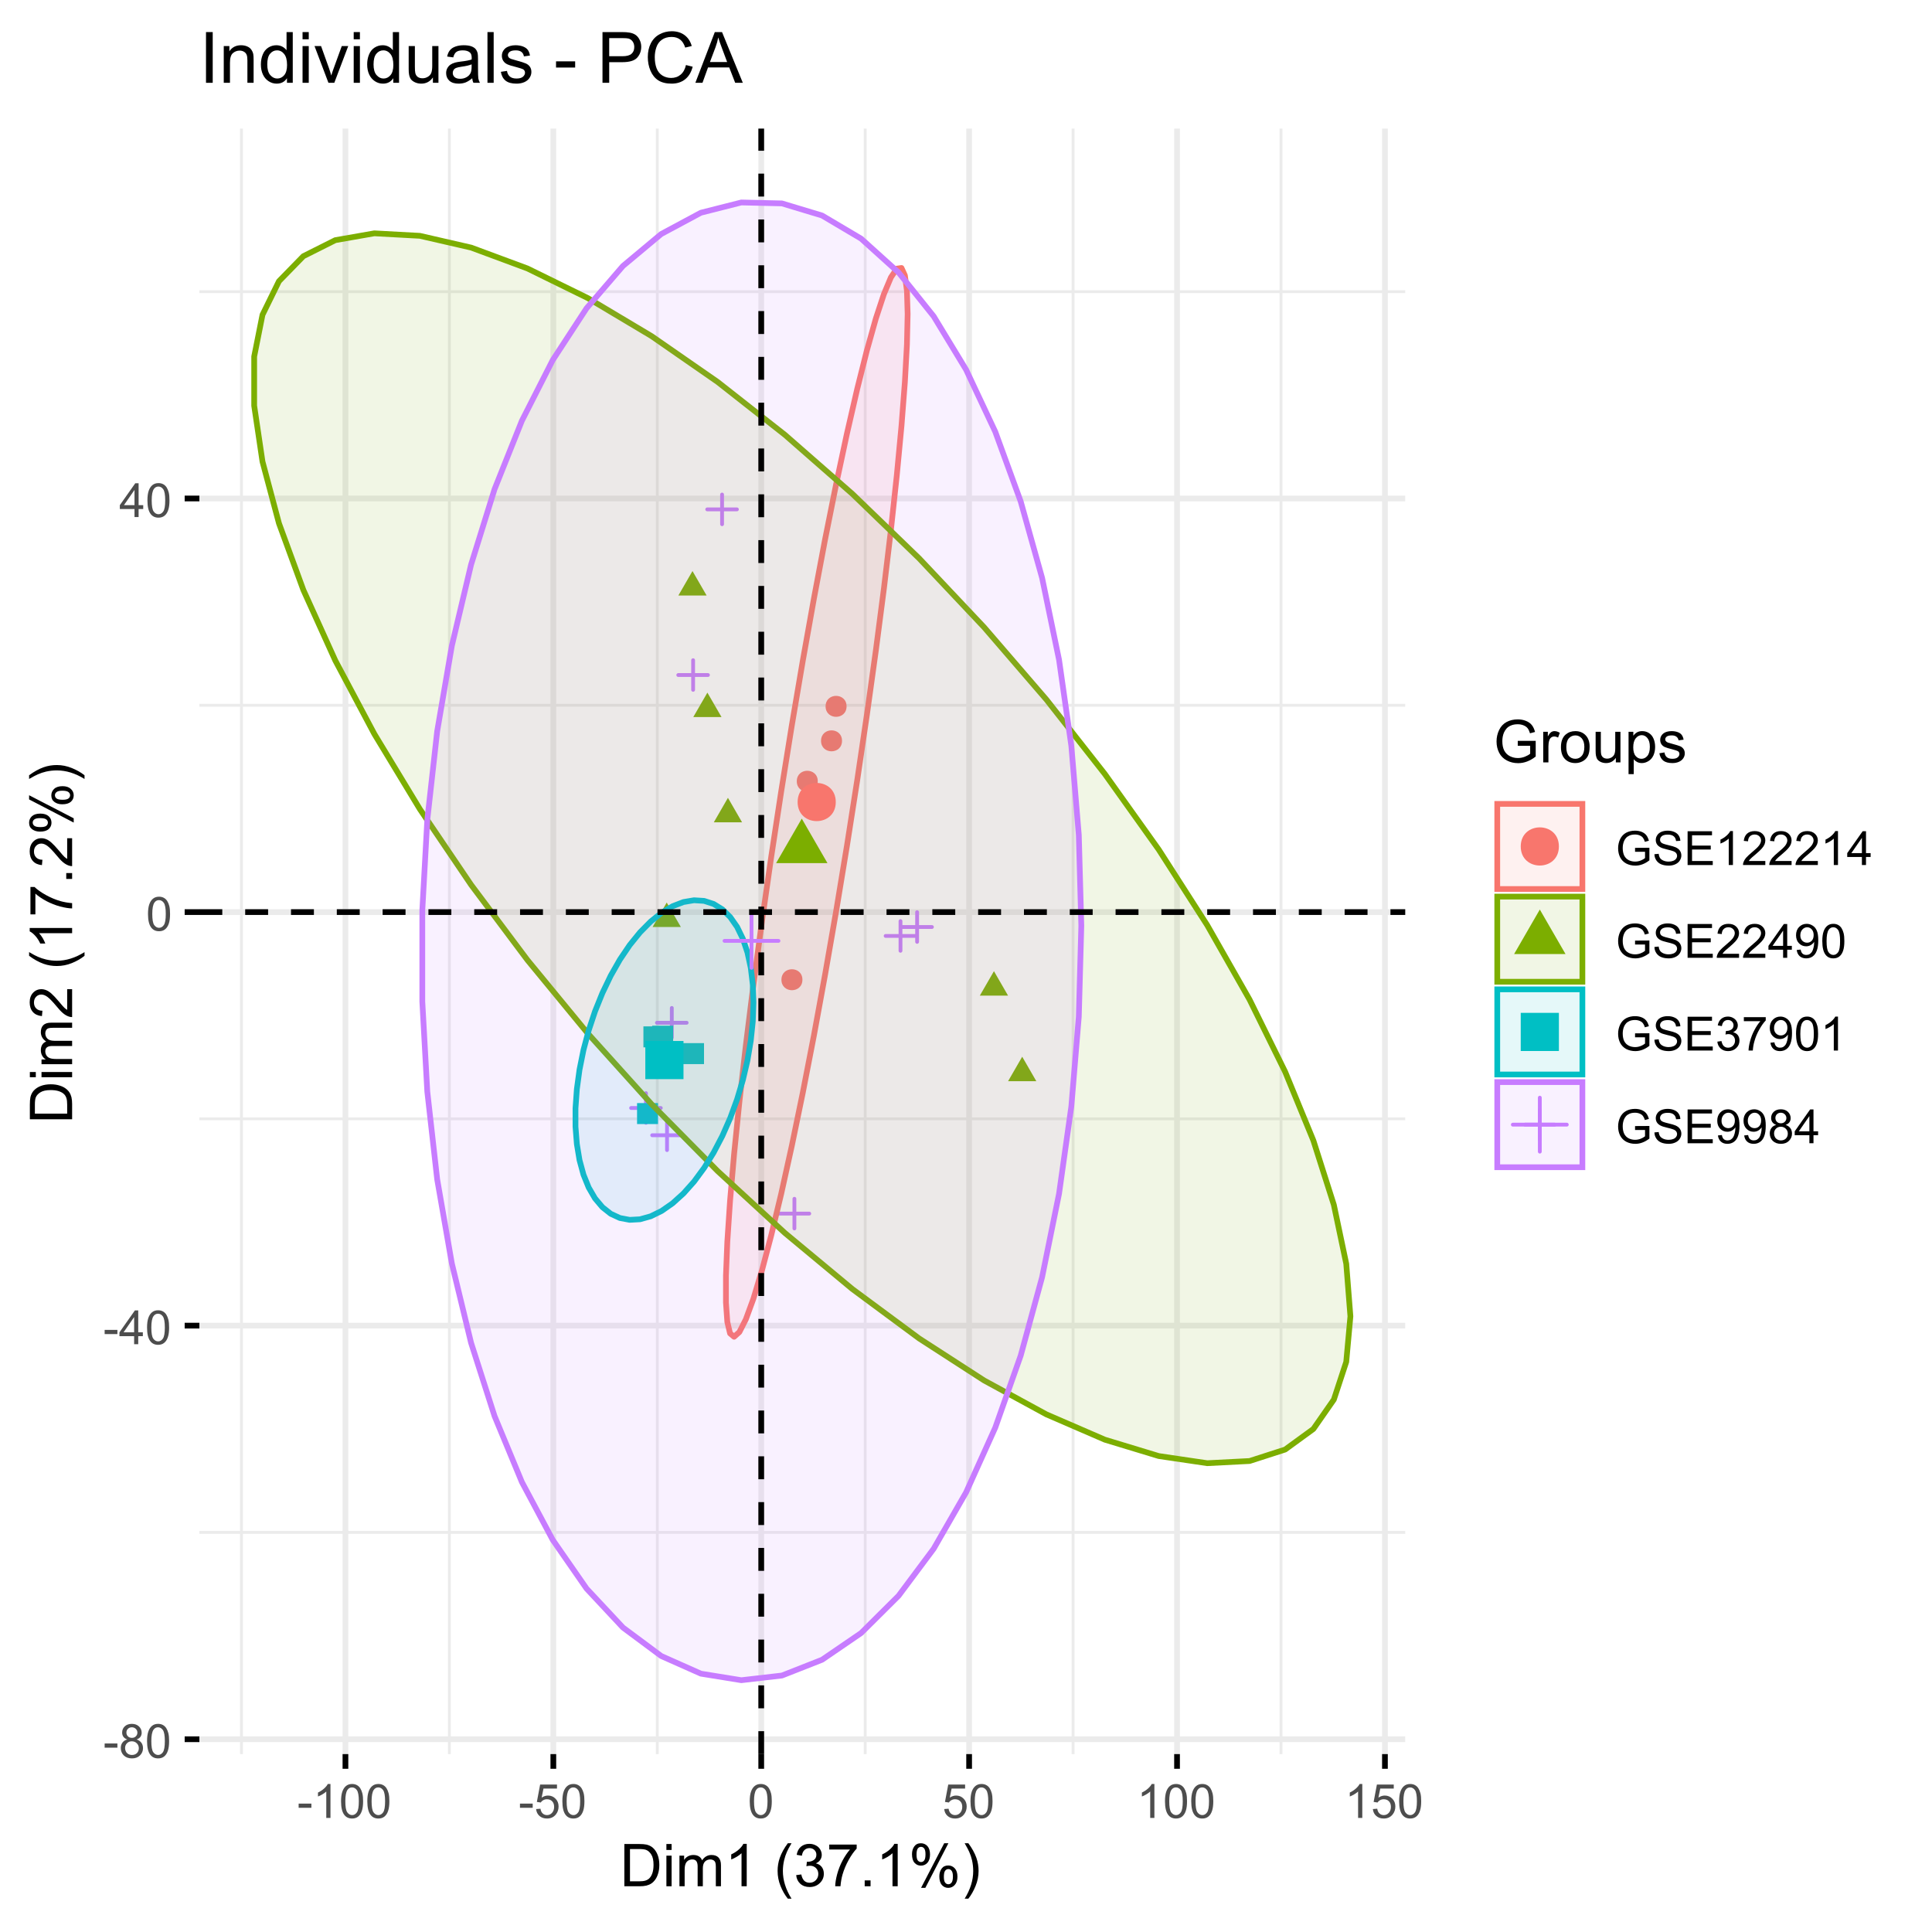 <?xml version="1.0" encoding="UTF-8"?>
<svg xmlns="http://www.w3.org/2000/svg" xmlns:xlink="http://www.w3.org/1999/xlink" width="360pt" height="360pt" viewBox="0 0 360 360" version="1.1">
<defs>
<g>
<symbol overflow="visible" id="glyph0-0">
<path style="stroke:none;" d="M 1.094 0 L 1.094 -5.5 L 5.5 -5.5 L 5.5 0 Z M 1.234 -0.141 L 5.359 -0.141 L 5.359 -5.359 L 1.234 -5.359 Z M 1.234 -0.141 "/>
</symbol>
<symbol overflow="visible" id="glyph0-1">
<path style="stroke:none;" d="M 0.281 -1.891 L 0.281 -2.672 L 2.656 -2.672 L 2.656 -1.891 Z M 0.281 -1.891 "/>
</symbol>
<symbol overflow="visible" id="glyph0-2">
<path style="stroke:none;" d="M 1.562 -3.422 C 1.238 -3.535 1 -3.703 0.844 -3.922 C 0.688 -4.141 0.609 -4.398 0.609 -4.703 C 0.609 -5.16 0.77 -5.547 1.094 -5.859 C 1.426 -6.172 1.867 -6.328 2.422 -6.328 C 2.973 -6.328 3.414 -6.164 3.75 -5.844 C 4.082 -5.52 4.25 -5.129 4.25 -4.672 C 4.25 -4.379 4.172 -4.125 4.016 -3.906 C 3.859 -3.695 3.625 -3.535 3.312 -3.422 C 3.707 -3.285 4.004 -3.078 4.203 -2.797 C 4.398 -2.523 4.5 -2.191 4.5 -1.797 C 4.5 -1.266 4.305 -0.812 3.922 -0.438 C 3.547 -0.07 3.051 0.109 2.438 0.109 C 1.812 0.109 1.305 -0.07 0.922 -0.438 C 0.547 -0.812 0.359 -1.273 0.359 -1.828 C 0.359 -2.234 0.461 -2.57 0.672 -2.844 C 0.879 -3.125 1.176 -3.316 1.562 -3.422 Z M 1.406 -4.719 C 1.406 -4.426 1.5 -4.188 1.688 -4 C 1.875 -3.812 2.125 -3.719 2.438 -3.719 C 2.727 -3.719 2.969 -3.812 3.156 -4 C 3.352 -4.188 3.453 -4.414 3.453 -4.688 C 3.453 -4.969 3.352 -5.203 3.156 -5.391 C 2.957 -5.586 2.711 -5.688 2.422 -5.688 C 2.129 -5.688 1.883 -5.594 1.688 -5.406 C 1.5 -5.219 1.406 -4.988 1.406 -4.719 Z M 1.156 -1.812 C 1.156 -1.594 1.207 -1.379 1.312 -1.172 C 1.414 -0.973 1.566 -0.816 1.766 -0.703 C 1.973 -0.586 2.195 -0.531 2.438 -0.531 C 2.812 -0.531 3.117 -0.645 3.359 -0.875 C 3.598 -1.113 3.719 -1.422 3.719 -1.797 C 3.719 -2.16 3.594 -2.461 3.344 -2.703 C 3.094 -2.953 2.781 -3.078 2.406 -3.078 C 2.051 -3.078 1.754 -2.957 1.516 -2.719 C 1.273 -2.477 1.156 -2.176 1.156 -1.812 Z M 1.156 -1.812 "/>
</symbol>
<symbol overflow="visible" id="glyph0-3">
<path style="stroke:none;" d="M 0.359 -3.109 C 0.359 -3.848 0.438 -4.441 0.594 -4.891 C 0.75 -5.348 0.977 -5.703 1.281 -5.953 C 1.582 -6.203 1.961 -6.328 2.422 -6.328 C 2.754 -6.328 3.047 -6.258 3.297 -6.125 C 3.555 -5.988 3.77 -5.789 3.938 -5.531 C 4.102 -5.27 4.234 -4.957 4.328 -4.594 C 4.422 -4.227 4.469 -3.734 4.469 -3.109 C 4.469 -2.367 4.391 -1.77 4.234 -1.312 C 4.086 -0.863 3.863 -0.516 3.562 -0.266 C 3.258 -0.016 2.879 0.109 2.422 0.109 C 1.805 0.109 1.328 -0.109 0.984 -0.547 C 0.566 -1.066 0.359 -1.922 0.359 -3.109 Z M 1.156 -3.109 C 1.156 -2.078 1.273 -1.391 1.516 -1.047 C 1.766 -0.703 2.066 -0.531 2.422 -0.531 C 2.773 -0.531 3.07 -0.703 3.312 -1.047 C 3.551 -1.391 3.672 -2.078 3.672 -3.109 C 3.672 -4.141 3.551 -4.828 3.312 -5.172 C 3.07 -5.516 2.77 -5.688 2.406 -5.688 C 2.051 -5.688 1.77 -5.535 1.562 -5.234 C 1.289 -4.848 1.156 -4.141 1.156 -3.109 Z M 1.156 -3.109 "/>
</symbol>
<symbol overflow="visible" id="glyph0-4">
<path style="stroke:none;" d="M 2.844 0 L 2.844 -1.5 L 0.109 -1.5 L 0.109 -2.219 L 2.984 -6.297 L 3.609 -6.297 L 3.609 -2.219 L 4.469 -2.219 L 4.469 -1.5 L 3.609 -1.5 L 3.609 0 Z M 2.844 -2.219 L 2.844 -5.062 L 0.875 -2.219 Z M 2.844 -2.219 "/>
</symbol>
<symbol overflow="visible" id="glyph0-5">
<path style="stroke:none;" d="M 3.281 0 L 2.5 0 L 2.5 -4.922 C 2.312 -4.742 2.066 -4.566 1.766 -4.391 C 1.461 -4.211 1.191 -4.082 0.953 -4 L 0.953 -4.734 C 1.391 -4.941 1.77 -5.191 2.094 -5.484 C 2.414 -5.773 2.645 -6.055 2.781 -6.328 L 3.281 -6.328 Z M 3.281 0 "/>
</symbol>
<symbol overflow="visible" id="glyph0-6">
<path style="stroke:none;" d="M 0.359 -1.656 L 1.172 -1.719 C 1.234 -1.32 1.375 -1.023 1.594 -0.828 C 1.812 -0.629 2.078 -0.531 2.391 -0.531 C 2.766 -0.531 3.078 -0.672 3.328 -0.953 C 3.586 -1.234 3.719 -1.602 3.719 -2.062 C 3.719 -2.508 3.594 -2.859 3.344 -3.109 C 3.102 -3.359 2.781 -3.484 2.375 -3.484 C 2.125 -3.484 1.898 -3.426 1.703 -3.312 C 1.504 -3.207 1.348 -3.062 1.234 -2.875 L 0.5 -2.984 L 1.109 -6.219 L 4.25 -6.219 L 4.25 -5.469 L 1.734 -5.469 L 1.391 -3.781 C 1.766 -4.039 2.16 -4.172 2.578 -4.172 C 3.129 -4.172 3.594 -3.977 3.969 -3.594 C 4.352 -3.219 4.547 -2.734 4.547 -2.141 C 4.547 -1.566 4.379 -1.07 4.047 -0.656 C 3.641 -0.145 3.086 0.109 2.391 0.109 C 1.816 0.109 1.348 -0.051 0.984 -0.375 C 0.617 -0.695 0.41 -1.125 0.359 -1.656 Z M 0.359 -1.656 "/>
</symbol>
<symbol overflow="visible" id="glyph0-7">
<path style="stroke:none;" d="M 3.625 -2.469 L 3.625 -3.203 L 6.297 -3.219 L 6.297 -0.875 C 5.879 -0.551 5.453 -0.305 5.016 -0.141 C 4.586 0.023 4.145 0.109 3.688 0.109 C 3.062 0.109 2.492 -0.02 1.984 -0.281 C 1.484 -0.551 1.102 -0.938 0.844 -1.438 C 0.594 -1.938 0.469 -2.5 0.469 -3.125 C 0.469 -3.727 0.594 -4.297 0.844 -4.828 C 1.102 -5.359 1.473 -5.754 1.953 -6.016 C 2.441 -6.273 3 -6.406 3.625 -6.406 C 4.07 -6.406 4.477 -6.332 4.844 -6.188 C 5.219 -6.039 5.508 -5.832 5.719 -5.562 C 5.926 -5.301 6.086 -4.957 6.203 -4.531 L 5.453 -4.328 C 5.359 -4.648 5.238 -4.898 5.094 -5.078 C 4.957 -5.266 4.758 -5.41 4.5 -5.516 C 4.238 -5.629 3.945 -5.688 3.625 -5.688 C 3.238 -5.688 2.906 -5.629 2.625 -5.516 C 2.352 -5.398 2.129 -5.25 1.953 -5.062 C 1.785 -4.875 1.656 -4.664 1.562 -4.438 C 1.406 -4.051 1.328 -3.629 1.328 -3.172 C 1.328 -2.609 1.422 -2.133 1.609 -1.75 C 1.805 -1.375 2.086 -1.094 2.453 -0.906 C 2.828 -0.727 3.223 -0.641 3.641 -0.641 C 3.992 -0.641 4.344 -0.707 4.688 -0.844 C 5.031 -0.988 5.297 -1.141 5.484 -1.297 L 5.484 -2.469 Z M 3.625 -2.469 "/>
</symbol>
<symbol overflow="visible" id="glyph0-8">
<path style="stroke:none;" d="M 0.391 -2.016 L 1.188 -2.094 C 1.219 -1.781 1.301 -1.52 1.438 -1.312 C 1.57 -1.113 1.781 -0.953 2.062 -0.828 C 2.352 -0.703 2.68 -0.641 3.047 -0.641 C 3.359 -0.641 3.633 -0.688 3.875 -0.781 C 4.125 -0.875 4.305 -1.004 4.422 -1.172 C 4.547 -1.336 4.609 -1.516 4.609 -1.703 C 4.609 -1.898 4.551 -2.07 4.438 -2.219 C 4.32 -2.375 4.129 -2.5 3.859 -2.594 C 3.691 -2.664 3.316 -2.77 2.734 -2.906 C 2.16 -3.039 1.758 -3.172 1.531 -3.297 C 1.227 -3.453 1.004 -3.645 0.859 -3.875 C 0.711 -4.113 0.641 -4.379 0.641 -4.672 C 0.641 -4.984 0.727 -5.273 0.906 -5.547 C 1.082 -5.828 1.344 -6.039 1.688 -6.188 C 2.039 -6.332 2.43 -6.406 2.859 -6.406 C 3.316 -6.406 3.723 -6.328 4.078 -6.172 C 4.441 -6.023 4.719 -5.805 4.906 -5.516 C 5.102 -5.223 5.207 -4.891 5.219 -4.516 L 4.422 -4.469 C 4.379 -4.863 4.234 -5.16 3.984 -5.359 C 3.734 -5.566 3.367 -5.672 2.891 -5.672 C 2.379 -5.672 2.008 -5.578 1.781 -5.391 C 1.551 -5.203 1.438 -4.977 1.438 -4.719 C 1.438 -4.5 1.52 -4.316 1.688 -4.172 C 1.844 -4.023 2.258 -3.875 2.938 -3.719 C 3.613 -3.562 4.078 -3.426 4.328 -3.312 C 4.703 -3.145 4.973 -2.93 5.141 -2.672 C 5.316 -2.41 5.406 -2.113 5.406 -1.781 C 5.406 -1.445 5.305 -1.129 5.109 -0.828 C 4.922 -0.535 4.645 -0.305 4.281 -0.141 C 3.926 0.023 3.523 0.109 3.078 0.109 C 2.504 0.109 2.023 0.023 1.641 -0.141 C 1.254 -0.305 0.953 -0.555 0.734 -0.891 C 0.516 -1.223 0.398 -1.598 0.391 -2.016 Z M 0.391 -2.016 "/>
</symbol>
<symbol overflow="visible" id="glyph0-9">
<path style="stroke:none;" d="M 0.703 0 L 0.703 -6.297 L 5.25 -6.297 L 5.25 -5.547 L 1.531 -5.547 L 1.531 -3.625 L 5.016 -3.625 L 5.016 -2.891 L 1.531 -2.891 L 1.531 -0.75 L 5.391 -0.75 L 5.391 0 Z M 0.703 0 "/>
</symbol>
<symbol overflow="visible" id="glyph0-10">
<path style="stroke:none;" d="M 4.422 -0.75 L 4.422 0 L 0.266 0 C 0.254 -0.188 0.285 -0.363 0.359 -0.531 C 0.461 -0.82 0.629 -1.102 0.859 -1.375 C 1.098 -1.645 1.438 -1.961 1.875 -2.328 C 2.562 -2.891 3.023 -3.332 3.266 -3.656 C 3.504 -3.988 3.625 -4.301 3.625 -4.594 C 3.625 -4.895 3.516 -5.148 3.297 -5.359 C 3.078 -5.578 2.789 -5.688 2.438 -5.688 C 2.062 -5.688 1.766 -5.57 1.547 -5.344 C 1.328 -5.125 1.211 -4.816 1.203 -4.422 L 0.406 -4.5 C 0.469 -5.094 0.676 -5.547 1.031 -5.859 C 1.383 -6.172 1.859 -6.328 2.453 -6.328 C 3.055 -6.328 3.535 -6.156 3.891 -5.812 C 4.242 -5.477 4.422 -5.066 4.422 -4.578 C 4.422 -4.328 4.367 -4.078 4.266 -3.828 C 4.16 -3.586 3.988 -3.332 3.75 -3.062 C 3.508 -2.789 3.113 -2.422 2.562 -1.953 C 2.094 -1.566 1.789 -1.301 1.656 -1.156 C 1.531 -1.02 1.426 -0.883 1.344 -0.75 Z M 4.422 -0.75 "/>
</symbol>
<symbol overflow="visible" id="glyph0-11">
<path style="stroke:none;" d="M 0.484 -1.453 L 1.219 -1.531 C 1.281 -1.176 1.398 -0.922 1.578 -0.766 C 1.754 -0.609 1.984 -0.531 2.266 -0.531 C 2.504 -0.531 2.711 -0.582 2.891 -0.688 C 3.066 -0.801 3.211 -0.945 3.328 -1.125 C 3.441 -1.312 3.535 -1.555 3.609 -1.859 C 3.691 -2.172 3.734 -2.488 3.734 -2.812 C 3.734 -2.844 3.734 -2.895 3.734 -2.969 C 3.578 -2.719 3.363 -2.516 3.094 -2.359 C 2.832 -2.211 2.547 -2.141 2.234 -2.141 C 1.711 -2.141 1.27 -2.328 0.906 -2.703 C 0.539 -3.078 0.359 -3.578 0.359 -4.203 C 0.359 -4.836 0.547 -5.348 0.922 -5.734 C 1.305 -6.129 1.781 -6.328 2.344 -6.328 C 2.75 -6.328 3.125 -6.211 3.469 -5.984 C 3.812 -5.766 4.066 -5.453 4.234 -5.047 C 4.41 -4.641 4.5 -4.051 4.5 -3.281 C 4.5 -2.477 4.41 -1.836 4.234 -1.359 C 4.066 -0.879 3.812 -0.516 3.469 -0.266 C 3.125 -0.016 2.719 0.109 2.25 0.109 C 1.758 0.109 1.359 -0.023 1.047 -0.297 C 0.734 -0.578 0.547 -0.961 0.484 -1.453 Z M 3.641 -4.234 C 3.641 -4.68 3.52 -5.035 3.281 -5.297 C 3.051 -5.555 2.77 -5.688 2.438 -5.688 C 2.094 -5.688 1.789 -5.547 1.531 -5.266 C 1.281 -4.984 1.156 -4.617 1.156 -4.172 C 1.156 -3.766 1.273 -3.438 1.516 -3.188 C 1.766 -2.938 2.066 -2.812 2.422 -2.812 C 2.773 -2.812 3.066 -2.938 3.297 -3.188 C 3.523 -3.438 3.641 -3.785 3.641 -4.234 Z M 3.641 -4.234 "/>
</symbol>
<symbol overflow="visible" id="glyph0-12">
<path style="stroke:none;" d="M 0.375 -1.656 L 1.141 -1.766 C 1.234 -1.328 1.383 -1.008 1.594 -0.812 C 1.812 -0.625 2.07 -0.531 2.375 -0.531 C 2.738 -0.531 3.047 -0.656 3.297 -0.906 C 3.547 -1.156 3.672 -1.469 3.672 -1.844 C 3.672 -2.195 3.555 -2.488 3.328 -2.719 C 3.098 -2.945 2.801 -3.062 2.438 -3.062 C 2.289 -3.062 2.109 -3.035 1.891 -2.984 L 1.984 -3.656 C 2.035 -3.656 2.078 -3.656 2.109 -3.656 C 2.43 -3.656 2.723 -3.738 2.984 -3.906 C 3.254 -4.082 3.391 -4.348 3.391 -4.703 C 3.391 -4.984 3.289 -5.219 3.094 -5.406 C 2.906 -5.594 2.66 -5.688 2.359 -5.688 C 2.055 -5.688 1.805 -5.594 1.609 -5.406 C 1.41 -5.219 1.281 -4.93 1.219 -4.547 L 0.453 -4.688 C 0.547 -5.207 0.758 -5.609 1.094 -5.891 C 1.426 -6.18 1.844 -6.328 2.344 -6.328 C 2.688 -6.328 3 -6.25 3.281 -6.094 C 3.57 -5.945 3.797 -5.742 3.953 -5.484 C 4.109 -5.234 4.188 -4.969 4.188 -4.688 C 4.188 -4.414 4.113 -4.164 3.969 -3.938 C 3.82 -3.719 3.602 -3.539 3.312 -3.406 C 3.688 -3.32 3.977 -3.145 4.188 -2.875 C 4.395 -2.602 4.5 -2.266 4.5 -1.859 C 4.5 -1.305 4.297 -0.836 3.891 -0.453 C 3.492 -0.078 2.988 0.109 2.375 0.109 C 1.82 0.109 1.363 -0.051 1 -0.375 C 0.633 -0.707 0.426 -1.133 0.375 -1.656 Z M 0.375 -1.656 "/>
</symbol>
<symbol overflow="visible" id="glyph0-13">
<path style="stroke:none;" d="M 0.422 -5.469 L 0.422 -6.219 L 4.5 -6.219 L 4.5 -5.609 C 4.094 -5.18 3.691 -4.613 3.297 -3.906 C 2.898 -3.207 2.598 -2.484 2.391 -1.734 C 2.234 -1.203 2.133 -0.625 2.094 0 L 1.297 0 C 1.305 -0.5 1.406 -1.098 1.594 -1.797 C 1.781 -2.492 2.047 -3.164 2.391 -3.812 C 2.734 -4.469 3.102 -5.02 3.5 -5.469 Z M 0.422 -5.469 "/>
</symbol>
<symbol overflow="visible" id="glyph1-0">
<path style="stroke:none;" d="M 1.375 0 L 1.375 -6.875 L 6.875 -6.875 L 6.875 0 Z M 1.547 -0.172 L 6.703 -0.172 L 6.703 -6.703 L 1.547 -6.703 Z M 1.547 -0.172 "/>
</symbol>
<symbol overflow="visible" id="glyph1-1">
<path style="stroke:none;" d="M 0.844 0 L 0.844 -7.875 L 3.562 -7.875 C 4.176 -7.875 4.645 -7.836 4.969 -7.766 C 5.414 -7.66 5.801 -7.473 6.125 -7.203 C 6.531 -6.848 6.836 -6.395 7.047 -5.844 C 7.254 -5.301 7.359 -4.68 7.359 -3.984 C 7.359 -3.379 7.285 -2.848 7.141 -2.391 C 7.004 -1.93 6.828 -1.551 6.609 -1.25 C 6.391 -0.945 6.148 -0.707 5.891 -0.531 C 5.629 -0.352 5.316 -0.219 4.953 -0.125 C 4.586 -0.039 4.164 0 3.688 0 Z M 1.891 -0.922 L 3.578 -0.922 C 4.086 -0.922 4.488 -0.969 4.781 -1.062 C 5.082 -1.164 5.32 -1.305 5.5 -1.484 C 5.75 -1.734 5.941 -2.066 6.078 -2.484 C 6.211 -2.898 6.281 -3.406 6.281 -4 C 6.281 -4.82 6.145 -5.453 5.875 -5.891 C 5.602 -6.336 5.273 -6.633 4.891 -6.781 C 4.609 -6.883 4.16 -6.938 3.547 -6.938 L 1.891 -6.938 Z M 1.891 -0.922 "/>
</symbol>
<symbol overflow="visible" id="glyph1-2">
<path style="stroke:none;" d="M 0.734 -6.766 L 0.734 -7.875 L 1.703 -7.875 L 1.703 -6.766 Z M 0.734 0 L 0.734 -5.703 L 1.703 -5.703 L 1.703 0 Z M 0.734 0 "/>
</symbol>
<symbol overflow="visible" id="glyph1-3">
<path style="stroke:none;" d="M 0.719 0 L 0.719 -5.703 L 1.594 -5.703 L 1.594 -4.906 C 1.77 -5.188 2.004 -5.41 2.297 -5.578 C 2.598 -5.742 2.938 -5.828 3.312 -5.828 C 3.738 -5.828 4.086 -5.738 4.359 -5.562 C 4.629 -5.395 4.82 -5.148 4.938 -4.828 C 5.383 -5.492 5.969 -5.828 6.688 -5.828 C 7.258 -5.828 7.695 -5.672 8 -5.359 C 8.301 -5.047 8.453 -4.566 8.453 -3.922 L 8.453 0 L 7.5 0 L 7.5 -3.594 C 7.5 -3.977 7.469 -4.254 7.406 -4.422 C 7.344 -4.598 7.227 -4.738 7.062 -4.844 C 6.895 -4.945 6.703 -5 6.484 -5 C 6.078 -5 5.738 -4.863 5.469 -4.594 C 5.207 -4.32 5.078 -3.895 5.078 -3.312 L 5.078 0 L 4.109 0 L 4.109 -3.703 C 4.109 -4.129 4.031 -4.453 3.875 -4.672 C 3.719 -4.891 3.461 -5 3.109 -5 C 2.836 -5 2.582 -4.926 2.344 -4.781 C 2.113 -4.633 1.945 -4.422 1.844 -4.141 C 1.738 -3.867 1.688 -3.473 1.688 -2.953 L 1.688 0 Z M 0.719 0 "/>
</symbol>
<symbol overflow="visible" id="glyph1-4">
<path style="stroke:none;" d="M 4.094 0 L 3.125 0 L 3.125 -6.156 C 2.895 -5.938 2.594 -5.711 2.219 -5.484 C 1.844 -5.266 1.504 -5.102 1.203 -5 L 1.203 -5.938 C 1.742 -6.188 2.211 -6.488 2.609 -6.844 C 3.016 -7.207 3.301 -7.562 3.469 -7.906 L 4.094 -7.906 Z M 4.094 0 "/>
</symbol>
<symbol overflow="visible" id="glyph1-5">
<path style="stroke:none;" d=""/>
</symbol>
<symbol overflow="visible" id="glyph1-6">
<path style="stroke:none;" d="M 2.578 2.312 C 2.035 1.645 1.582 0.859 1.219 -0.047 C 0.852 -0.953 0.672 -1.891 0.672 -2.859 C 0.672 -3.703 0.805 -4.516 1.078 -5.297 C 1.398 -6.203 1.898 -7.109 2.578 -8.016 L 3.266 -8.016 C 2.828 -7.266 2.539 -6.727 2.406 -6.406 C 2.188 -5.914 2.016 -5.398 1.891 -4.859 C 1.734 -4.191 1.656 -3.52 1.656 -2.844 C 1.656 -1.125 2.191 0.594 3.266 2.312 Z M 2.578 2.312 "/>
</symbol>
<symbol overflow="visible" id="glyph1-7">
<path style="stroke:none;" d="M 0.469 -2.078 L 1.422 -2.203 C 1.535 -1.66 1.723 -1.266 1.984 -1.016 C 2.254 -0.773 2.582 -0.656 2.969 -0.656 C 3.426 -0.656 3.812 -0.812 4.125 -1.125 C 4.438 -1.445 4.594 -1.836 4.594 -2.297 C 4.594 -2.742 4.445 -3.109 4.156 -3.391 C 3.863 -3.68 3.492 -3.828 3.047 -3.828 C 2.867 -3.828 2.645 -3.797 2.375 -3.734 L 2.469 -4.578 C 2.539 -4.566 2.594 -4.562 2.625 -4.562 C 3.039 -4.562 3.41 -4.664 3.734 -4.875 C 4.066 -5.094 4.234 -5.426 4.234 -5.875 C 4.234 -6.227 4.113 -6.52 3.875 -6.75 C 3.633 -6.988 3.328 -7.109 2.953 -7.109 C 2.578 -7.109 2.266 -6.988 2.016 -6.75 C 1.766 -6.52 1.602 -6.164 1.531 -5.688 L 0.562 -5.859 C 0.676 -6.516 0.941 -7.02 1.359 -7.375 C 1.785 -7.727 2.305 -7.906 2.922 -7.906 C 3.359 -7.906 3.754 -7.812 4.109 -7.625 C 4.473 -7.445 4.75 -7.195 4.938 -6.875 C 5.133 -6.551 5.234 -6.211 5.234 -5.859 C 5.234 -5.516 5.141 -5.203 4.953 -4.922 C 4.773 -4.648 4.504 -4.43 4.141 -4.266 C 4.609 -4.16 4.973 -3.938 5.234 -3.594 C 5.492 -3.258 5.625 -2.836 5.625 -2.328 C 5.625 -1.641 5.367 -1.055 4.859 -0.578 C 4.359 -0.098 3.727 0.141 2.969 0.141 C 2.27 0.141 1.691 -0.062 1.234 -0.469 C 0.785 -0.883 0.531 -1.422 0.469 -2.078 Z M 0.469 -2.078 "/>
</symbol>
<symbol overflow="visible" id="glyph1-8">
<path style="stroke:none;" d="M 0.516 -6.844 L 0.516 -7.766 L 5.625 -7.766 L 5.625 -7.016 C 5.113 -6.484 4.613 -5.773 4.125 -4.891 C 3.633 -4.004 3.254 -3.098 2.984 -2.172 C 2.797 -1.504 2.672 -0.781 2.609 0 L 1.625 0 C 1.633 -0.613 1.754 -1.359 1.984 -2.234 C 2.223 -3.117 2.555 -3.969 2.984 -4.781 C 3.422 -5.594 3.883 -6.281 4.375 -6.844 Z M 0.516 -6.844 "/>
</symbol>
<symbol overflow="visible" id="glyph1-9">
<path style="stroke:none;" d="M 1 0 L 1 -1.094 L 2.094 -1.094 L 2.094 0 Z M 1 0 "/>
</symbol>
<symbol overflow="visible" id="glyph1-10">
<path style="stroke:none;" d="M 0.641 -5.984 C 0.641 -6.547 0.781 -7.023 1.062 -7.422 C 1.344 -7.816 1.754 -8.016 2.297 -8.016 C 2.785 -8.016 3.191 -7.836 3.516 -7.484 C 3.836 -7.129 4 -6.609 4 -5.922 C 4 -5.254 3.836 -4.738 3.516 -4.375 C 3.191 -4.02 2.785 -3.844 2.297 -3.844 C 1.828 -3.844 1.43 -4.02 1.109 -4.375 C 0.797 -4.727 0.641 -5.266 0.641 -5.984 Z M 2.328 -7.344 C 2.078 -7.344 1.875 -7.238 1.719 -7.031 C 1.562 -6.82 1.484 -6.441 1.484 -5.891 C 1.484 -5.379 1.562 -5.02 1.719 -4.812 C 1.883 -4.613 2.086 -4.516 2.328 -4.516 C 2.566 -4.516 2.766 -4.617 2.922 -4.828 C 3.078 -5.035 3.156 -5.414 3.156 -5.969 C 3.156 -6.469 3.078 -6.82 2.922 -7.031 C 2.766 -7.238 2.566 -7.344 2.328 -7.344 Z M 2.328 0.297 L 6.641 -8.016 L 7.422 -8.016 L 3.125 0.297 Z M 5.734 -1.844 C 5.734 -2.414 5.875 -2.895 6.156 -3.281 C 6.438 -3.676 6.848 -3.875 7.391 -3.875 C 7.879 -3.875 8.285 -3.695 8.609 -3.344 C 8.941 -2.988 9.109 -2.469 9.109 -1.781 C 9.109 -1.125 8.941 -0.613 8.609 -0.25 C 8.285 0.113 7.879 0.297 7.391 0.297 C 6.922 0.297 6.523 0.117 6.203 -0.234 C 5.891 -0.598 5.734 -1.133 5.734 -1.844 Z M 7.422 -3.203 C 7.172 -3.203 6.969 -3.098 6.812 -2.891 C 6.656 -2.68 6.578 -2.301 6.578 -1.75 C 6.578 -1.25 6.656 -0.895 6.812 -0.688 C 6.977 -0.477 7.176 -0.375 7.406 -0.375 C 7.656 -0.375 7.859 -0.477 8.016 -0.688 C 8.18 -0.895 8.266 -1.273 8.266 -1.828 C 8.266 -2.336 8.18 -2.691 8.016 -2.891 C 7.859 -3.098 7.66 -3.203 7.422 -3.203 Z M 7.422 -3.203 "/>
</symbol>
<symbol overflow="visible" id="glyph1-11">
<path style="stroke:none;" d="M 1.359 2.312 L 0.672 2.312 C 1.734 0.594 2.266 -1.125 2.266 -2.844 C 2.266 -3.52 2.191 -4.188 2.047 -4.844 C 1.922 -5.383 1.75 -5.898 1.531 -6.391 C 1.395 -6.711 1.109 -7.254 0.672 -8.016 L 1.359 -8.016 C 2.035 -7.109 2.535 -6.203 2.859 -5.297 C 3.129 -4.516 3.266 -3.703 3.266 -2.859 C 3.266 -1.891 3.078 -0.953 2.703 -0.047 C 2.336 0.859 1.891 1.645 1.359 2.312 Z M 1.359 2.312 "/>
</symbol>
<symbol overflow="visible" id="glyph1-12">
<path style="stroke:none;" d="M 4.531 -3.094 L 4.531 -4.016 L 7.875 -4.016 L 7.875 -1.094 C 7.352 -0.688 6.82 -0.379 6.281 -0.172 C 5.738 0.035 5.18 0.141 4.609 0.141 C 3.836 0.141 3.133 -0.023 2.5 -0.359 C 1.863 -0.691 1.383 -1.172 1.062 -1.797 C 0.738 -2.422 0.578 -3.125 0.578 -3.906 C 0.578 -4.664 0.738 -5.379 1.062 -6.047 C 1.383 -6.711 1.848 -7.207 2.453 -7.531 C 3.055 -7.852 3.75 -8.016 4.531 -8.016 C 5.094 -8.016 5.602 -7.922 6.062 -7.734 C 6.531 -7.547 6.895 -7.285 7.156 -6.953 C 7.414 -6.629 7.613 -6.203 7.75 -5.672 L 6.812 -5.422 C 6.695 -5.816 6.551 -6.129 6.375 -6.359 C 6.195 -6.586 5.941 -6.77 5.609 -6.906 C 5.285 -7.039 4.926 -7.109 4.531 -7.109 C 4.051 -7.109 3.641 -7.035 3.297 -6.891 C 2.953 -6.754 2.672 -6.566 2.453 -6.328 C 2.242 -6.086 2.078 -5.828 1.953 -5.547 C 1.754 -5.055 1.656 -4.531 1.656 -3.969 C 1.656 -3.258 1.773 -2.672 2.016 -2.203 C 2.266 -1.734 2.617 -1.383 3.078 -1.156 C 3.535 -0.926 4.023 -0.812 4.547 -0.812 C 4.992 -0.812 5.43 -0.895 5.859 -1.062 C 6.297 -1.238 6.625 -1.426 6.844 -1.625 L 6.844 -3.094 Z M 4.531 -3.094 "/>
</symbol>
<symbol overflow="visible" id="glyph1-13">
<path style="stroke:none;" d="M 0.719 0 L 0.719 -5.703 L 1.578 -5.703 L 1.578 -4.844 C 1.805 -5.25 2.016 -5.516 2.203 -5.641 C 2.391 -5.766 2.594 -5.828 2.812 -5.828 C 3.145 -5.828 3.477 -5.723 3.812 -5.516 L 3.484 -4.625 C 3.242 -4.758 3.004 -4.828 2.766 -4.828 C 2.555 -4.828 2.367 -4.766 2.203 -4.641 C 2.035 -4.516 1.914 -4.336 1.844 -4.109 C 1.738 -3.766 1.688 -3.391 1.688 -2.984 L 1.688 0 Z M 0.719 0 "/>
</symbol>
<symbol overflow="visible" id="glyph1-14">
<path style="stroke:none;" d="M 0.359 -2.859 C 0.359 -3.91 0.656 -4.691 1.25 -5.203 C 1.738 -5.617 2.336 -5.828 3.047 -5.828 C 3.828 -5.828 4.461 -5.57 4.953 -5.062 C 5.453 -4.551 5.703 -3.844 5.703 -2.938 C 5.703 -2.195 5.594 -1.613 5.375 -1.188 C 5.156 -0.77 4.832 -0.445 4.406 -0.219 C 3.988 0.008 3.535 0.125 3.047 0.125 C 2.242 0.125 1.594 -0.129 1.094 -0.641 C 0.602 -1.148 0.359 -1.891 0.359 -2.859 Z M 1.359 -2.859 C 1.359 -2.117 1.516 -1.566 1.828 -1.203 C 2.148 -0.848 2.555 -0.672 3.047 -0.672 C 3.523 -0.672 3.922 -0.852 4.234 -1.219 C 4.555 -1.582 4.719 -2.141 4.719 -2.891 C 4.719 -3.586 4.555 -4.117 4.234 -4.484 C 3.91 -4.848 3.516 -5.031 3.047 -5.031 C 2.555 -5.031 2.148 -4.848 1.828 -4.484 C 1.516 -4.129 1.359 -3.586 1.359 -2.859 Z M 1.359 -2.859 "/>
</symbol>
<symbol overflow="visible" id="glyph1-15">
<path style="stroke:none;" d="M 4.469 0 L 4.469 -0.844 C 4.02 -0.195 3.414 0.125 2.656 0.125 C 2.32 0.125 2.004 0.062 1.703 -0.062 C 1.41 -0.195 1.191 -0.359 1.047 -0.547 C 0.91 -0.742 0.816 -0.984 0.766 -1.266 C 0.723 -1.453 0.703 -1.754 0.703 -2.172 L 0.703 -5.703 L 1.672 -5.703 L 1.672 -2.547 C 1.672 -2.035 1.691 -1.691 1.734 -1.516 C 1.797 -1.266 1.922 -1.066 2.109 -0.922 C 2.305 -0.773 2.551 -0.703 2.844 -0.703 C 3.133 -0.703 3.406 -0.773 3.656 -0.922 C 3.914 -1.078 4.098 -1.281 4.203 -1.531 C 4.305 -1.789 4.359 -2.16 4.359 -2.641 L 4.359 -5.703 L 5.328 -5.703 L 5.328 0 Z M 4.469 0 "/>
</symbol>
<symbol overflow="visible" id="glyph1-16">
<path style="stroke:none;" d="M 0.719 2.188 L 0.719 -5.703 L 1.609 -5.703 L 1.609 -4.969 C 1.816 -5.25 2.051 -5.461 2.312 -5.609 C 2.57 -5.754 2.891 -5.828 3.266 -5.828 C 3.742 -5.828 4.172 -5.703 4.547 -5.453 C 4.922 -5.203 5.203 -4.848 5.391 -4.391 C 5.578 -3.941 5.672 -3.441 5.672 -2.891 C 5.672 -2.305 5.566 -1.781 5.359 -1.312 C 5.148 -0.852 4.844 -0.5 4.438 -0.25 C 4.039 0 3.625 0.125 3.188 0.125 C 2.863 0.125 2.57 0.055 2.312 -0.078 C 2.062 -0.211 1.852 -0.383 1.688 -0.594 L 1.688 2.188 Z M 1.594 -2.812 C 1.594 -2.082 1.742 -1.539 2.047 -1.188 C 2.348 -0.844 2.707 -0.672 3.125 -0.672 C 3.551 -0.672 3.914 -0.848 4.219 -1.203 C 4.531 -1.566 4.688 -2.133 4.688 -2.906 C 4.688 -3.625 4.535 -4.164 4.234 -4.531 C 3.941 -4.895 3.586 -5.078 3.172 -5.078 C 2.754 -5.078 2.383 -4.883 2.062 -4.5 C 1.75 -4.113 1.594 -3.551 1.594 -2.812 Z M 1.594 -2.812 "/>
</symbol>
<symbol overflow="visible" id="glyph1-17">
<path style="stroke:none;" d="M 0.344 -1.703 L 1.297 -1.859 C 1.348 -1.473 1.492 -1.176 1.734 -0.969 C 1.984 -0.77 2.328 -0.672 2.766 -0.672 C 3.211 -0.672 3.539 -0.758 3.75 -0.938 C 3.969 -1.113 4.078 -1.328 4.078 -1.578 C 4.078 -1.797 3.984 -1.969 3.797 -2.094 C 3.66 -2.176 3.332 -2.285 2.812 -2.422 C 2.102 -2.598 1.609 -2.75 1.328 -2.875 C 1.055 -3.008 0.848 -3.191 0.703 -3.422 C 0.566 -3.648 0.5 -3.906 0.5 -4.188 C 0.5 -4.445 0.555 -4.68 0.672 -4.891 C 0.785 -5.109 0.945 -5.289 1.156 -5.438 C 1.301 -5.551 1.504 -5.645 1.766 -5.719 C 2.023 -5.789 2.301 -5.828 2.594 -5.828 C 3.039 -5.828 3.43 -5.766 3.766 -5.641 C 4.109 -5.516 4.359 -5.336 4.516 -5.109 C 4.68 -4.891 4.797 -4.598 4.859 -4.234 L 3.922 -4.109 C 3.867 -4.398 3.738 -4.625 3.531 -4.781 C 3.332 -4.945 3.047 -5.031 2.672 -5.031 C 2.223 -5.031 1.906 -4.957 1.719 -4.812 C 1.531 -4.664 1.438 -4.492 1.438 -4.297 C 1.438 -4.172 1.473 -4.062 1.547 -3.969 C 1.629 -3.863 1.754 -3.773 1.922 -3.703 C 2.016 -3.672 2.301 -3.586 2.781 -3.453 C 3.457 -3.273 3.93 -3.129 4.203 -3.016 C 4.473 -2.898 4.688 -2.727 4.844 -2.5 C 5 -2.281 5.078 -2.004 5.078 -1.672 C 5.078 -1.348 4.984 -1.047 4.797 -0.766 C 4.609 -0.484 4.336 -0.266 3.984 -0.109 C 3.629 0.047 3.227 0.125 2.781 0.125 C 2.039 0.125 1.473 -0.023 1.078 -0.328 C 0.691 -0.641 0.445 -1.098 0.344 -1.703 Z M 0.344 -1.703 "/>
</symbol>
<symbol overflow="visible" id="glyph2-0">
<path style="stroke:none;" d="M 0 -1.375 L -6.875 -1.375 L -6.875 -6.875 L 0 -6.875 Z M -0.172 -1.547 L -0.172 -6.703 L -6.703 -6.703 L -6.703 -1.547 Z M -0.172 -1.547 "/>
</symbol>
<symbol overflow="visible" id="glyph2-1">
<path style="stroke:none;" d="M 0 -0.844 L -7.875 -0.844 L -7.875 -3.562 C -7.875 -4.176 -7.836 -4.645 -7.766 -4.969 C -7.66 -5.414 -7.473 -5.801 -7.203 -6.125 C -6.848 -6.531 -6.395 -6.836 -5.844 -7.047 C -5.301 -7.254 -4.68 -7.359 -3.984 -7.359 C -3.379 -7.359 -2.848 -7.285 -2.391 -7.141 C -1.93 -7.004 -1.551 -6.828 -1.25 -6.609 C -0.945 -6.391 -0.707 -6.148 -0.531 -5.891 C -0.352 -5.629 -0.219 -5.316 -0.125 -4.953 C -0.039 -4.586 0 -4.164 0 -3.688 Z M -0.922 -1.891 L -0.922 -3.578 C -0.922 -4.086 -0.969 -4.488 -1.062 -4.781 C -1.164 -5.082 -1.305 -5.32 -1.484 -5.5 C -1.734 -5.75 -2.066 -5.941 -2.484 -6.078 C -2.898 -6.211 -3.406 -6.281 -4 -6.281 C -4.82 -6.281 -5.453 -6.145 -5.891 -5.875 C -6.336 -5.602 -6.633 -5.273 -6.781 -4.891 C -6.883 -4.609 -6.938 -4.16 -6.938 -3.547 L -6.938 -1.891 Z M -0.922 -1.891 "/>
</symbol>
<symbol overflow="visible" id="glyph2-2">
<path style="stroke:none;" d="M -6.766 -0.734 L -7.875 -0.734 L -7.875 -1.703 L -6.766 -1.703 Z M 0 -0.734 L -5.703 -0.734 L -5.703 -1.703 L 0 -1.703 Z M 0 -0.734 "/>
</symbol>
<symbol overflow="visible" id="glyph2-3">
<path style="stroke:none;" d="M 0 -0.719 L -5.703 -0.719 L -5.703 -1.594 L -4.906 -1.594 C -5.188 -1.77 -5.41 -2.004 -5.578 -2.297 C -5.742 -2.598 -5.828 -2.938 -5.828 -3.312 C -5.828 -3.738 -5.738 -4.086 -5.562 -4.359 C -5.395 -4.629 -5.148 -4.82 -4.828 -4.938 C -5.492 -5.383 -5.828 -5.969 -5.828 -6.688 C -5.828 -7.258 -5.672 -7.695 -5.359 -8 C -5.047 -8.301 -4.566 -8.453 -3.922 -8.453 L 0 -8.453 L 0 -7.5 L -3.594 -7.5 C -3.977 -7.5 -4.254 -7.469 -4.422 -7.406 C -4.598 -7.344 -4.738 -7.227 -4.844 -7.062 C -4.945 -6.895 -5 -6.703 -5 -6.484 C -5 -6.078 -4.863 -5.738 -4.594 -5.469 C -4.32 -5.207 -3.895 -5.078 -3.312 -5.078 L 0 -5.078 L 0 -4.109 L -3.703 -4.109 C -4.129 -4.109 -4.453 -4.031 -4.672 -3.875 C -4.891 -3.719 -5 -3.461 -5 -3.109 C -5 -2.836 -4.926 -2.582 -4.781 -2.344 C -4.633 -2.113 -4.422 -1.945 -4.141 -1.844 C -3.867 -1.738 -3.473 -1.688 -2.953 -1.688 L 0 -1.688 Z M 0 -0.719 "/>
</symbol>
<symbol overflow="visible" id="glyph2-4">
<path style="stroke:none;" d="M -0.922 -5.531 L 0 -5.531 L 0 -0.328 C -0.227 -0.328 -0.453 -0.367 -0.672 -0.453 C -1.023 -0.578 -1.375 -0.785 -1.719 -1.078 C -2.062 -1.367 -2.457 -1.789 -2.906 -2.344 C -3.613 -3.195 -4.172 -3.773 -4.578 -4.078 C -4.984 -4.379 -5.367 -4.531 -5.734 -4.531 C -6.117 -4.531 -6.441 -4.395 -6.703 -4.125 C -6.973 -3.852 -7.109 -3.492 -7.109 -3.047 C -7.109 -2.586 -6.969 -2.219 -6.688 -1.938 C -6.406 -1.656 -6.02 -1.516 -5.531 -1.516 L -5.625 -0.516 C -6.363 -0.586 -6.926 -0.844 -7.312 -1.281 C -7.707 -1.727 -7.906 -2.328 -7.906 -3.078 C -7.906 -3.828 -7.695 -4.422 -7.281 -4.859 C -6.863 -5.305 -6.344 -5.531 -5.719 -5.531 C -5.406 -5.531 -5.094 -5.461 -4.781 -5.328 C -4.477 -5.203 -4.16 -4.988 -3.828 -4.688 C -3.492 -4.395 -3.031 -3.898 -2.438 -3.203 C -1.957 -2.617 -1.629 -2.242 -1.453 -2.078 C -1.273 -1.922 -1.098 -1.785 -0.922 -1.672 Z M -0.922 -5.531 "/>
</symbol>
<symbol overflow="visible" id="glyph2-5">
<path style="stroke:none;" d=""/>
</symbol>
<symbol overflow="visible" id="glyph2-6">
<path style="stroke:none;" d="M 2.312 -2.578 C 1.645 -2.035 0.859 -1.582 -0.047 -1.219 C -0.953 -0.852 -1.891 -0.672 -2.859 -0.672 C -3.703 -0.672 -4.516 -0.805 -5.297 -1.078 C -6.203 -1.398 -7.109 -1.898 -8.016 -2.578 L -8.016 -3.266 C -7.266 -2.828 -6.727 -2.539 -6.406 -2.406 C -5.914 -2.188 -5.398 -2.016 -4.859 -1.891 C -4.191 -1.734 -3.52 -1.656 -2.844 -1.656 C -1.125 -1.656 0.594 -2.191 2.312 -3.266 Z M 2.312 -2.578 "/>
</symbol>
<symbol overflow="visible" id="glyph2-7">
<path style="stroke:none;" d="M 0 -4.094 L 0 -3.125 L -6.156 -3.125 C -5.938 -2.895 -5.711 -2.594 -5.484 -2.219 C -5.266 -1.844 -5.102 -1.504 -5 -1.203 L -5.938 -1.203 C -6.188 -1.742 -6.488 -2.211 -6.844 -2.609 C -7.207 -3.016 -7.562 -3.301 -7.906 -3.469 L -7.906 -4.094 Z M 0 -4.094 "/>
</symbol>
<symbol overflow="visible" id="glyph2-8">
<path style="stroke:none;" d="M -6.844 -0.516 L -7.766 -0.516 L -7.766 -5.625 L -7.016 -5.625 C -6.484 -5.113 -5.773 -4.613 -4.891 -4.125 C -4.004 -3.633 -3.098 -3.254 -2.172 -2.984 C -1.504 -2.797 -0.781 -2.672 0 -2.609 L 0 -1.625 C -0.613 -1.633 -1.359 -1.754 -2.234 -1.984 C -3.117 -2.223 -3.969 -2.555 -4.781 -2.984 C -5.594 -3.422 -6.281 -3.883 -6.844 -4.375 Z M -6.844 -0.516 "/>
</symbol>
<symbol overflow="visible" id="glyph2-9">
<path style="stroke:none;" d="M 0 -1 L -1.094 -1 L -1.094 -2.094 L 0 -2.094 Z M 0 -1 "/>
</symbol>
<symbol overflow="visible" id="glyph2-10">
<path style="stroke:none;" d="M -5.984 -0.641 C -6.547 -0.641 -7.023 -0.781 -7.422 -1.062 C -7.816 -1.344 -8.016 -1.754 -8.016 -2.297 C -8.016 -2.785 -7.836 -3.191 -7.484 -3.516 C -7.129 -3.836 -6.609 -4 -5.922 -4 C -5.254 -4 -4.738 -3.836 -4.375 -3.516 C -4.02 -3.191 -3.844 -2.785 -3.844 -2.297 C -3.844 -1.828 -4.02 -1.43 -4.375 -1.109 C -4.727 -0.797 -5.266 -0.641 -5.984 -0.641 Z M -7.344 -2.328 C -7.344 -2.078 -7.238 -1.875 -7.031 -1.719 C -6.82 -1.562 -6.441 -1.484 -5.891 -1.484 C -5.379 -1.484 -5.02 -1.562 -4.812 -1.719 C -4.613 -1.883 -4.516 -2.086 -4.516 -2.328 C -4.516 -2.566 -4.617 -2.766 -4.828 -2.922 C -5.035 -3.078 -5.414 -3.156 -5.969 -3.156 C -6.469 -3.156 -6.82 -3.078 -7.031 -2.922 C -7.238 -2.766 -7.344 -2.566 -7.344 -2.328 Z M 0.297 -2.328 L -8.016 -6.641 L -8.016 -7.422 L 0.297 -3.125 Z M -1.844 -5.734 C -2.414 -5.734 -2.895 -5.875 -3.281 -6.156 C -3.676 -6.438 -3.875 -6.848 -3.875 -7.391 C -3.875 -7.879 -3.695 -8.285 -3.344 -8.609 C -2.988 -8.941 -2.469 -9.109 -1.781 -9.109 C -1.125 -9.109 -0.613 -8.941 -0.25 -8.609 C 0.113 -8.285 0.297 -7.879 0.297 -7.391 C 0.297 -6.922 0.117 -6.523 -0.234 -6.203 C -0.598 -5.891 -1.133 -5.734 -1.844 -5.734 Z M -3.203 -7.422 C -3.203 -7.172 -3.098 -6.969 -2.891 -6.812 C -2.68 -6.656 -2.301 -6.578 -1.75 -6.578 C -1.25 -6.578 -0.895 -6.656 -0.688 -6.812 C -0.477 -6.977 -0.375 -7.176 -0.375 -7.406 C -0.375 -7.656 -0.477 -7.859 -0.688 -8.016 C -0.895 -8.18 -1.273 -8.266 -1.828 -8.266 C -2.336 -8.266 -2.691 -8.18 -2.891 -8.016 C -3.098 -7.859 -3.203 -7.66 -3.203 -7.422 Z M -3.203 -7.422 "/>
</symbol>
<symbol overflow="visible" id="glyph2-11">
<path style="stroke:none;" d="M 2.312 -1.359 L 2.312 -0.672 C 0.594 -1.734 -1.125 -2.266 -2.844 -2.266 C -3.52 -2.266 -4.188 -2.191 -4.844 -2.047 C -5.383 -1.922 -5.898 -1.75 -6.391 -1.531 C -6.711 -1.395 -7.254 -1.109 -8.016 -0.672 L -8.016 -1.359 C -7.109 -2.035 -6.203 -2.535 -5.297 -2.859 C -4.516 -3.129 -3.703 -3.266 -2.859 -3.266 C -1.891 -3.266 -0.953 -3.078 -0.047 -2.703 C 0.859 -2.336 1.645 -1.891 2.312 -1.359 Z M 2.312 -1.359 "/>
</symbol>
<symbol overflow="visible" id="glyph3-0">
<path style="stroke:none;" d="M 1.656 0 L 1.656 -8.25 L 8.25 -8.25 L 8.25 0 Z M 1.859 -0.203 L 8.047 -0.203 L 8.047 -8.047 L 1.859 -8.047 Z M 1.859 -0.203 "/>
</symbol>
<symbol overflow="visible" id="glyph3-1">
<path style="stroke:none;" d="M 1.234 0 L 1.234 -9.453 L 2.484 -9.453 L 2.484 0 Z M 1.234 0 "/>
</symbol>
<symbol overflow="visible" id="glyph3-2">
<path style="stroke:none;" d="M 0.875 0 L 0.875 -6.844 L 1.922 -6.844 L 1.922 -5.875 C 2.422 -6.625 3.145 -7 4.094 -7 C 4.508 -7 4.891 -6.926 5.234 -6.781 C 5.578 -6.633 5.832 -6.438 6 -6.188 C 6.176 -5.945 6.301 -5.664 6.375 -5.344 C 6.414 -5.125 6.438 -4.742 6.438 -4.203 L 6.438 0 L 5.281 0 L 5.281 -4.172 C 5.281 -4.641 5.234 -4.988 5.141 -5.219 C 5.047 -5.457 4.883 -5.645 4.656 -5.781 C 4.426 -5.926 4.156 -6 3.844 -6 C 3.352 -6 2.926 -5.836 2.562 -5.516 C 2.207 -5.203 2.031 -4.609 2.031 -3.734 L 2.031 0 Z M 0.875 0 "/>
</symbol>
<symbol overflow="visible" id="glyph3-3">
<path style="stroke:none;" d="M 5.312 0 L 5.312 -0.859 C 4.875 -0.18 4.234 0.156 3.391 0.156 C 2.848 0.156 2.348 0.004 1.891 -0.297 C 1.43 -0.598 1.078 -1.016 0.828 -1.547 C 0.578 -2.086 0.453 -2.711 0.453 -3.422 C 0.453 -4.098 0.566 -4.711 0.797 -5.266 C 1.023 -5.828 1.363 -6.254 1.812 -6.547 C 2.27 -6.848 2.781 -7 3.344 -7 C 3.758 -7 4.129 -6.91 4.453 -6.734 C 4.773 -6.566 5.035 -6.344 5.234 -6.062 L 5.234 -9.453 L 6.391 -9.453 L 6.391 0 Z M 1.641 -3.422 C 1.641 -2.547 1.82 -1.891 2.188 -1.453 C 2.562 -1.016 3 -0.797 3.5 -0.797 C 4.008 -0.797 4.441 -1.004 4.797 -1.422 C 5.148 -1.836 5.328 -2.469 5.328 -3.312 C 5.328 -4.25 5.145 -4.938 4.781 -5.375 C 4.426 -5.82 3.984 -6.047 3.453 -6.047 C 2.941 -6.047 2.508 -5.832 2.156 -5.406 C 1.812 -4.988 1.641 -4.328 1.641 -3.422 Z M 1.641 -3.422 "/>
</symbol>
<symbol overflow="visible" id="glyph3-4">
<path style="stroke:none;" d="M 0.875 -8.109 L 0.875 -9.453 L 2.031 -9.453 L 2.031 -8.109 Z M 0.875 0 L 0.875 -6.844 L 2.031 -6.844 L 2.031 0 Z M 0.875 0 "/>
</symbol>
<symbol overflow="visible" id="glyph3-5">
<path style="stroke:none;" d="M 2.766 0 L 0.172 -6.844 L 1.391 -6.844 L 2.859 -2.75 C 3.016 -2.301 3.16 -1.836 3.297 -1.359 C 3.398 -1.723 3.547 -2.16 3.734 -2.672 L 5.25 -6.844 L 6.453 -6.844 L 3.859 0 Z M 2.766 0 "/>
</symbol>
<symbol overflow="visible" id="glyph3-6">
<path style="stroke:none;" d="M 5.359 0 L 5.359 -1 C 4.828 -0.227 4.102 0.156 3.188 0.156 C 2.781 0.156 2.398 0.078 2.047 -0.078 C 1.703 -0.234 1.441 -0.426 1.266 -0.656 C 1.098 -0.895 0.984 -1.18 0.922 -1.516 C 0.867 -1.742 0.844 -2.109 0.844 -2.609 L 0.844 -6.844 L 2 -6.844 L 2 -3.047 C 2 -2.441 2.023 -2.035 2.078 -1.828 C 2.148 -1.516 2.301 -1.27 2.531 -1.094 C 2.77 -0.926 3.066 -0.844 3.422 -0.844 C 3.766 -0.844 4.086 -0.93 4.391 -1.109 C 4.703 -1.285 4.922 -1.523 5.047 -1.828 C 5.172 -2.141 5.234 -2.586 5.234 -3.172 L 5.234 -6.844 L 6.391 -6.844 L 6.391 0 Z M 5.359 0 "/>
</symbol>
<symbol overflow="visible" id="glyph3-7">
<path style="stroke:none;" d="M 5.344 -0.844 C 4.906 -0.477 4.488 -0.219 4.094 -0.062 C 3.695 0.082 3.27 0.156 2.812 0.156 C 2.062 0.156 1.484 -0.023 1.078 -0.391 C 0.68 -0.766 0.484 -1.238 0.484 -1.812 C 0.484 -2.145 0.555 -2.445 0.703 -2.719 C 0.859 -3 1.055 -3.223 1.297 -3.391 C 1.547 -3.555 1.828 -3.68 2.141 -3.766 C 2.367 -3.828 2.711 -3.891 3.172 -3.953 C 4.109 -4.055 4.797 -4.188 5.234 -4.344 C 5.242 -4.5 5.25 -4.598 5.25 -4.641 C 5.25 -5.117 5.141 -5.453 4.922 -5.641 C 4.617 -5.91 4.176 -6.047 3.594 -6.047 C 3.051 -6.047 2.648 -5.945 2.391 -5.75 C 2.129 -5.562 1.938 -5.223 1.812 -4.734 L 0.672 -4.891 C 0.773 -5.379 0.945 -5.77 1.188 -6.062 C 1.426 -6.363 1.766 -6.594 2.203 -6.75 C 2.648 -6.914 3.172 -7 3.766 -7 C 4.348 -7 4.82 -6.93 5.188 -6.797 C 5.551 -6.66 5.816 -6.488 5.984 -6.281 C 6.16 -6.07 6.285 -5.805 6.359 -5.484 C 6.398 -5.285 6.422 -4.93 6.422 -4.422 L 6.422 -2.875 C 6.422 -1.789 6.441 -1.102 6.484 -0.812 C 6.535 -0.531 6.633 -0.258 6.781 0 L 5.562 0 C 5.445 -0.238 5.375 -0.52 5.344 -0.844 Z M 5.234 -3.438 C 4.816 -3.258 4.188 -3.113 3.344 -3 C 2.863 -2.926 2.523 -2.848 2.328 -2.766 C 2.129 -2.68 1.977 -2.555 1.875 -2.391 C 1.77 -2.223 1.719 -2.039 1.719 -1.844 C 1.719 -1.531 1.832 -1.27 2.062 -1.062 C 2.301 -0.852 2.645 -0.75 3.094 -0.75 C 3.539 -0.75 3.938 -0.848 4.281 -1.047 C 4.633 -1.242 4.891 -1.508 5.047 -1.844 C 5.172 -2.113 5.234 -2.504 5.234 -3.016 Z M 5.234 -3.438 "/>
</symbol>
<symbol overflow="visible" id="glyph3-8">
<path style="stroke:none;" d="M 0.844 0 L 0.844 -9.453 L 2 -9.453 L 2 0 Z M 0.844 0 "/>
</symbol>
<symbol overflow="visible" id="glyph3-9">
<path style="stroke:none;" d="M 0.406 -2.047 L 1.547 -2.219 C 1.617 -1.758 1.801 -1.406 2.094 -1.156 C 2.383 -0.914 2.797 -0.797 3.328 -0.797 C 3.859 -0.797 4.254 -0.906 4.516 -1.125 C 4.773 -1.344 4.906 -1.598 4.906 -1.891 C 4.906 -2.148 4.789 -2.359 4.562 -2.516 C 4.395 -2.609 4 -2.738 3.375 -2.906 C 2.52 -3.113 1.926 -3.297 1.594 -3.453 C 1.27 -3.609 1.02 -3.828 0.844 -4.109 C 0.676 -4.391 0.594 -4.695 0.594 -5.031 C 0.594 -5.332 0.66 -5.613 0.797 -5.875 C 0.941 -6.133 1.133 -6.352 1.375 -6.531 C 1.562 -6.656 1.805 -6.766 2.109 -6.859 C 2.422 -6.953 2.758 -7 3.125 -7 C 3.656 -7 4.125 -6.922 4.531 -6.766 C 4.938 -6.609 5.234 -6.398 5.422 -6.141 C 5.617 -5.879 5.754 -5.523 5.828 -5.078 L 4.703 -4.922 C 4.648 -5.273 4.5 -5.551 4.25 -5.75 C 4 -5.945 3.648 -6.047 3.203 -6.047 C 2.672 -6.047 2.289 -5.957 2.062 -5.781 C 1.832 -5.602 1.719 -5.395 1.719 -5.156 C 1.719 -5.008 1.766 -4.875 1.859 -4.75 C 1.953 -4.633 2.102 -4.535 2.312 -4.453 C 2.426 -4.41 2.766 -4.312 3.328 -4.156 C 4.148 -3.938 4.723 -3.754 5.047 -3.609 C 5.367 -3.473 5.625 -3.27 5.812 -3 C 6 -2.738 6.094 -2.41 6.094 -2.016 C 6.094 -1.629 5.977 -1.266 5.75 -0.922 C 5.531 -0.578 5.207 -0.312 4.781 -0.125 C 4.352 0.062 3.867 0.156 3.328 0.156 C 2.441 0.156 1.766 -0.023 1.297 -0.391 C 0.828 -0.766 0.531 -1.316 0.406 -2.047 Z M 0.406 -2.047 "/>
</symbol>
<symbol overflow="visible" id="glyph3-10">
<path style="stroke:none;" d=""/>
</symbol>
<symbol overflow="visible" id="glyph3-11">
<path style="stroke:none;" d="M 0.422 -2.844 L 0.422 -4 L 3.984 -4 L 3.984 -2.844 Z M 0.422 -2.844 "/>
</symbol>
<symbol overflow="visible" id="glyph3-12">
<path style="stroke:none;" d="M 1.016 0 L 1.016 -9.453 L 4.578 -9.453 C 5.211 -9.453 5.691 -9.422 6.016 -9.359 C 6.484 -9.285 6.875 -9.141 7.188 -8.922 C 7.5 -8.703 7.75 -8.395 7.938 -8 C 8.133 -7.613 8.234 -7.188 8.234 -6.719 C 8.234 -5.914 7.977 -5.234 7.469 -4.672 C 6.957 -4.117 6.031 -3.844 4.688 -3.844 L 2.266 -3.844 L 2.266 0 Z M 2.266 -4.953 L 4.719 -4.953 C 5.52 -4.953 6.086 -5.102 6.422 -5.406 C 6.766 -5.707 6.938 -6.129 6.938 -6.672 C 6.938 -7.066 6.836 -7.406 6.641 -7.688 C 6.441 -7.969 6.18 -8.156 5.859 -8.25 C 5.641 -8.301 5.25 -8.328 4.688 -8.328 L 2.266 -8.328 Z M 2.266 -4.953 "/>
</symbol>
<symbol overflow="visible" id="glyph3-13">
<path style="stroke:none;" d="M 7.766 -3.312 L 9.016 -3 C 8.754 -1.969 8.281 -1.18 7.594 -0.641 C 6.914 -0.109 6.082 0.156 5.094 0.156 C 4.082 0.156 3.254 -0.047 2.609 -0.453 C 1.973 -0.867 1.488 -1.469 1.156 -2.25 C 0.82 -3.039 0.656 -3.891 0.656 -4.797 C 0.656 -5.773 0.844 -6.629 1.219 -7.359 C 1.594 -8.098 2.129 -8.656 2.828 -9.031 C 3.523 -9.414 4.289 -9.609 5.125 -9.609 C 6.062 -9.609 6.852 -9.367 7.5 -8.891 C 8.145 -8.41 8.594 -7.734 8.844 -6.859 L 7.625 -6.562 C 7.406 -7.25 7.086 -7.75 6.672 -8.062 C 6.254 -8.383 5.727 -8.547 5.094 -8.547 C 4.363 -8.547 3.754 -8.367 3.266 -8.016 C 2.785 -7.672 2.445 -7.203 2.25 -6.609 C 2.051 -6.023 1.953 -5.422 1.953 -4.797 C 1.953 -3.992 2.066 -3.289 2.297 -2.688 C 2.535 -2.094 2.898 -1.645 3.391 -1.344 C 3.879 -1.051 4.414 -0.906 5 -0.906 C 5.695 -0.906 6.285 -1.109 6.766 -1.516 C 7.254 -1.922 7.586 -2.52 7.766 -3.312 Z M 7.766 -3.312 "/>
</symbol>
<symbol overflow="visible" id="glyph3-14">
<path style="stroke:none;" d="M -0.016 0 L 3.609 -9.453 L 4.953 -9.453 L 8.828 0 L 7.406 0 L 6.297 -2.859 L 2.344 -2.859 L 1.312 0 Z M 2.703 -3.875 L 5.906 -3.875 L 4.922 -6.5 C 4.617 -7.289 4.395 -7.941 4.25 -8.453 C 4.133 -7.848 3.969 -7.25 3.75 -6.656 Z M 2.703 -3.875 "/>
</symbol>
</g>
<clipPath id="clip1">
  <path d="M 37.152 285 L 261.844 285 L 261.844 286 L 37.152 286 Z M 37.152 285 "/>
</clipPath>
<clipPath id="clip2">
  <path d="M 37.152 208 L 261.844 208 L 261.844 209 L 37.152 209 Z M 37.152 208 "/>
</clipPath>
<clipPath id="clip3">
  <path d="M 37.152 131 L 261.844 131 L 261.844 132 L 37.152 132 Z M 37.152 131 "/>
</clipPath>
<clipPath id="clip4">
  <path d="M 37.152 54 L 261.844 54 L 261.844 55 L 37.152 55 Z M 37.152 54 "/>
</clipPath>
<clipPath id="clip5">
  <path d="M 44 23.957 L 46 23.957 L 46 326.848 L 44 326.848 Z M 44 23.957 "/>
</clipPath>
<clipPath id="clip6">
  <path d="M 83 23.957 L 84 23.957 L 84 326.848 L 83 326.848 Z M 83 23.957 "/>
</clipPath>
<clipPath id="clip7">
  <path d="M 122 23.957 L 123 23.957 L 123 326.848 L 122 326.848 Z M 122 23.957 "/>
</clipPath>
<clipPath id="clip8">
  <path d="M 160 23.957 L 162 23.957 L 162 326.848 L 160 326.848 Z M 160 23.957 "/>
</clipPath>
<clipPath id="clip9">
  <path d="M 199 23.957 L 201 23.957 L 201 326.848 L 199 326.848 Z M 199 23.957 "/>
</clipPath>
<clipPath id="clip10">
  <path d="M 238 23.957 L 239 23.957 L 239 326.848 L 238 326.848 Z M 238 23.957 "/>
</clipPath>
<clipPath id="clip11">
  <path d="M 37.152 323 L 261.844 323 L 261.844 325 L 37.152 325 Z M 37.152 323 "/>
</clipPath>
<clipPath id="clip12">
  <path d="M 37.152 246 L 261.844 246 L 261.844 248 L 37.152 248 Z M 37.152 246 "/>
</clipPath>
<clipPath id="clip13">
  <path d="M 37.152 169 L 261.844 169 L 261.844 171 L 37.152 171 Z M 37.152 169 "/>
</clipPath>
<clipPath id="clip14">
  <path d="M 37.152 92 L 261.844 92 L 261.844 94 L 37.152 94 Z M 37.152 92 "/>
</clipPath>
<clipPath id="clip15">
  <path d="M 63 23.957 L 65 23.957 L 65 326.848 L 63 326.848 Z M 63 23.957 "/>
</clipPath>
<clipPath id="clip16">
  <path d="M 102 23.957 L 104 23.957 L 104 326.848 L 102 326.848 Z M 102 23.957 "/>
</clipPath>
<clipPath id="clip17">
  <path d="M 141 23.957 L 143 23.957 L 143 326.848 L 141 326.848 Z M 141 23.957 "/>
</clipPath>
<clipPath id="clip18">
  <path d="M 180 23.957 L 182 23.957 L 182 326.848 L 180 326.848 Z M 180 23.957 "/>
</clipPath>
<clipPath id="clip19">
  <path d="M 218 23.957 L 220 23.957 L 220 326.848 L 218 326.848 Z M 218 23.957 "/>
</clipPath>
<clipPath id="clip20">
  <path d="M 257 23.957 L 259 23.957 L 259 326.848 L 257 326.848 Z M 257 23.957 "/>
</clipPath>
<clipPath id="clip21">
  <path d="M 37.152 169 L 261.844 169 L 261.844 171 L 37.152 171 Z M 37.152 169 "/>
</clipPath>
<clipPath id="clip22">
  <path d="M 141 23.957 L 143 23.957 L 143 326.848 L 141 326.848 Z M 141 23.957 "/>
</clipPath>
</defs>
<g id="surface34007">
<rect x="0" y="0" width="360" height="360" style="fill:rgb(100%,100%,100%);fill-opacity:1;stroke:none;"/>
<g clip-path="url(#clip1)" clip-rule="nonzero">
<path style="fill:none;stroke-width:0.533;stroke-linecap:butt;stroke-linejoin:round;stroke:rgb(92.157%,92.157%,92.157%);stroke-opacity:1;stroke-miterlimit:10;" d="M 37.152 285.543 L 261.844 285.543 "/>
</g>
<g clip-path="url(#clip2)" clip-rule="nonzero">
<path style="fill:none;stroke-width:0.533;stroke-linecap:butt;stroke-linejoin:round;stroke:rgb(92.157%,92.157%,92.157%);stroke-opacity:1;stroke-miterlimit:10;" d="M 37.152 208.48 L 261.844 208.48 "/>
</g>
<g clip-path="url(#clip3)" clip-rule="nonzero">
<path style="fill:none;stroke-width:0.533;stroke-linecap:butt;stroke-linejoin:round;stroke:rgb(92.157%,92.157%,92.157%);stroke-opacity:1;stroke-miterlimit:10;" d="M 37.152 131.414 L 261.844 131.414 "/>
</g>
<g clip-path="url(#clip4)" clip-rule="nonzero">
<path style="fill:none;stroke-width:0.533;stroke-linecap:butt;stroke-linejoin:round;stroke:rgb(92.157%,92.157%,92.157%);stroke-opacity:1;stroke-miterlimit:10;" d="M 37.152 54.352 L 261.844 54.352 "/>
</g>
<g clip-path="url(#clip5)" clip-rule="nonzero">
<path style="fill:none;stroke-width:0.533;stroke-linecap:butt;stroke-linejoin:round;stroke:rgb(92.157%,92.157%,92.157%);stroke-opacity:1;stroke-miterlimit:10;" d="M 44.996 326.848 L 44.996 23.957 "/>
</g>
<g clip-path="url(#clip6)" clip-rule="nonzero">
<path style="fill:none;stroke-width:0.533;stroke-linecap:butt;stroke-linejoin:round;stroke:rgb(92.157%,92.157%,92.157%);stroke-opacity:1;stroke-miterlimit:10;" d="M 83.734 326.848 L 83.734 23.957 "/>
</g>
<g clip-path="url(#clip7)" clip-rule="nonzero">
<path style="fill:none;stroke-width:0.533;stroke-linecap:butt;stroke-linejoin:round;stroke:rgb(92.157%,92.157%,92.157%);stroke-opacity:1;stroke-miterlimit:10;" d="M 122.477 326.848 L 122.477 23.957 "/>
</g>
<g clip-path="url(#clip8)" clip-rule="nonzero">
<path style="fill:none;stroke-width:0.533;stroke-linecap:butt;stroke-linejoin:round;stroke:rgb(92.157%,92.157%,92.157%);stroke-opacity:1;stroke-miterlimit:10;" d="M 161.215 326.848 L 161.215 23.957 "/>
</g>
<g clip-path="url(#clip9)" clip-rule="nonzero">
<path style="fill:none;stroke-width:0.533;stroke-linecap:butt;stroke-linejoin:round;stroke:rgb(92.157%,92.157%,92.157%);stroke-opacity:1;stroke-miterlimit:10;" d="M 199.953 326.848 L 199.953 23.957 "/>
</g>
<g clip-path="url(#clip10)" clip-rule="nonzero">
<path style="fill:none;stroke-width:0.533;stroke-linecap:butt;stroke-linejoin:round;stroke:rgb(92.157%,92.157%,92.157%);stroke-opacity:1;stroke-miterlimit:10;" d="M 238.691 326.848 L 238.691 23.957 "/>
</g>
<g clip-path="url(#clip11)" clip-rule="nonzero">
<path style="fill:none;stroke-width:1.067;stroke-linecap:butt;stroke-linejoin:round;stroke:rgb(92.157%,92.157%,92.157%);stroke-opacity:1;stroke-miterlimit:10;" d="M 37.152 324.078 L 261.844 324.078 "/>
</g>
<g clip-path="url(#clip12)" clip-rule="nonzero">
<path style="fill:none;stroke-width:1.067;stroke-linecap:butt;stroke-linejoin:round;stroke:rgb(92.157%,92.157%,92.157%);stroke-opacity:1;stroke-miterlimit:10;" d="M 37.152 247.012 L 261.844 247.012 "/>
</g>
<g clip-path="url(#clip13)" clip-rule="nonzero">
<path style="fill:none;stroke-width:1.067;stroke-linecap:butt;stroke-linejoin:round;stroke:rgb(92.157%,92.157%,92.157%);stroke-opacity:1;stroke-miterlimit:10;" d="M 37.152 169.949 L 261.844 169.949 "/>
</g>
<g clip-path="url(#clip14)" clip-rule="nonzero">
<path style="fill:none;stroke-width:1.067;stroke-linecap:butt;stroke-linejoin:round;stroke:rgb(92.157%,92.157%,92.157%);stroke-opacity:1;stroke-miterlimit:10;" d="M 37.152 92.883 L 261.844 92.883 "/>
</g>
<g clip-path="url(#clip15)" clip-rule="nonzero">
<path style="fill:none;stroke-width:1.067;stroke-linecap:butt;stroke-linejoin:round;stroke:rgb(92.157%,92.157%,92.157%);stroke-opacity:1;stroke-miterlimit:10;" d="M 64.367 326.848 L 64.367 23.957 "/>
</g>
<g clip-path="url(#clip16)" clip-rule="nonzero">
<path style="fill:none;stroke-width:1.067;stroke-linecap:butt;stroke-linejoin:round;stroke:rgb(92.157%,92.157%,92.157%);stroke-opacity:1;stroke-miterlimit:10;" d="M 103.105 326.848 L 103.105 23.957 "/>
</g>
<g clip-path="url(#clip17)" clip-rule="nonzero">
<path style="fill:none;stroke-width:1.067;stroke-linecap:butt;stroke-linejoin:round;stroke:rgb(92.157%,92.157%,92.157%);stroke-opacity:1;stroke-miterlimit:10;" d="M 141.844 326.848 L 141.844 23.957 "/>
</g>
<g clip-path="url(#clip18)" clip-rule="nonzero">
<path style="fill:none;stroke-width:1.067;stroke-linecap:butt;stroke-linejoin:round;stroke:rgb(92.157%,92.157%,92.157%);stroke-opacity:1;stroke-miterlimit:10;" d="M 180.582 326.848 L 180.582 23.957 "/>
</g>
<g clip-path="url(#clip19)" clip-rule="nonzero">
<path style="fill:none;stroke-width:1.067;stroke-linecap:butt;stroke-linejoin:round;stroke:rgb(92.157%,92.157%,92.157%);stroke-opacity:1;stroke-miterlimit:10;" d="M 219.324 326.848 L 219.324 23.957 "/>
</g>
<g clip-path="url(#clip20)" clip-rule="nonzero">
<path style="fill:none;stroke-width:1.067;stroke-linecap:butt;stroke-linejoin:round;stroke:rgb(92.157%,92.157%,92.157%);stroke-opacity:1;stroke-miterlimit:10;" d="M 258.062 326.848 L 258.062 23.957 "/>
</g>
<path style="fill:none;stroke-width:0.709;stroke-linecap:round;stroke-linejoin:round;stroke:rgb(78.039%,48.627%,100%);stroke-opacity:1;stroke-miterlimit:10;" d="M 126.387 125.781 L 131.918 125.781 "/>
<path style="fill:none;stroke-width:0.709;stroke-linecap:round;stroke-linejoin:round;stroke:rgb(78.039%,48.627%,100%);stroke-opacity:1;stroke-miterlimit:10;" d="M 129.152 128.543 L 129.152 123.016 "/>
<path style="fill:none;stroke-width:0.709;stroke-linecap:round;stroke-linejoin:round;stroke:rgb(78.039%,48.627%,100%);stroke-opacity:1;stroke-miterlimit:10;" d="M 131.781 94.914 L 137.312 94.914 "/>
<path style="fill:none;stroke-width:0.709;stroke-linecap:round;stroke-linejoin:round;stroke:rgb(78.039%,48.627%,100%);stroke-opacity:1;stroke-miterlimit:10;" d="M 134.547 97.68 L 134.547 92.148 "/>
<path style="fill:none;stroke-width:0.709;stroke-linecap:round;stroke-linejoin:round;stroke:rgb(78.039%,48.627%,100%);stroke-opacity:1;stroke-miterlimit:10;" d="M 165.027 174.398 L 170.559 174.398 "/>
<path style="fill:none;stroke-width:0.709;stroke-linecap:round;stroke-linejoin:round;stroke:rgb(78.039%,48.627%,100%);stroke-opacity:1;stroke-miterlimit:10;" d="M 167.793 177.164 L 167.793 171.637 "/>
<path style="fill:none;stroke-width:0.709;stroke-linecap:round;stroke-linejoin:round;stroke:rgb(78.039%,48.627%,100%);stroke-opacity:1;stroke-miterlimit:10;" d="M 168.125 172.734 L 173.652 172.734 "/>
<path style="fill:none;stroke-width:0.709;stroke-linecap:round;stroke-linejoin:round;stroke:rgb(78.039%,48.627%,100%);stroke-opacity:1;stroke-miterlimit:10;" d="M 170.891 175.5 L 170.891 169.969 "/>
<path style="fill:none;stroke-width:0.709;stroke-linecap:round;stroke-linejoin:round;stroke:rgb(78.039%,48.627%,100%);stroke-opacity:1;stroke-miterlimit:10;" d="M 117.598 206.457 L 123.129 206.457 "/>
<path style="fill:none;stroke-width:0.709;stroke-linecap:round;stroke-linejoin:round;stroke:rgb(78.039%,48.627%,100%);stroke-opacity:1;stroke-miterlimit:10;" d="M 120.363 209.219 L 120.363 203.691 "/>
<path style="fill:none;stroke-width:0.709;stroke-linecap:round;stroke-linejoin:round;stroke:rgb(78.039%,48.627%,100%);stroke-opacity:1;stroke-miterlimit:10;" d="M 122.414 190.578 L 127.945 190.578 "/>
<path style="fill:none;stroke-width:0.709;stroke-linecap:round;stroke-linejoin:round;stroke:rgb(78.039%,48.627%,100%);stroke-opacity:1;stroke-miterlimit:10;" d="M 125.18 193.344 L 125.18 187.816 "/>
<path style="fill:none;stroke-width:0.709;stroke-linecap:round;stroke-linejoin:round;stroke:rgb(78.039%,48.627%,100%);stroke-opacity:1;stroke-miterlimit:10;" d="M 145.262 226.137 L 150.793 226.137 "/>
<path style="fill:none;stroke-width:0.709;stroke-linecap:round;stroke-linejoin:round;stroke:rgb(78.039%,48.627%,100%);stroke-opacity:1;stroke-miterlimit:10;" d="M 148.027 228.902 L 148.027 223.375 "/>
<path style="fill:none;stroke-width:0.709;stroke-linecap:round;stroke-linejoin:round;stroke:rgb(78.039%,48.627%,100%);stroke-opacity:1;stroke-miterlimit:10;" d="M 121.527 211.535 L 127.059 211.535 "/>
<path style="fill:none;stroke-width:0.709;stroke-linecap:round;stroke-linejoin:round;stroke:rgb(78.039%,48.627%,100%);stroke-opacity:1;stroke-miterlimit:10;" d="M 124.293 214.301 L 124.293 208.773 "/>
<path style=" stroke:none;fill-rule:nonzero;fill:rgb(0%,74.902%,76.863%);fill-opacity:1;" d="M 119.891 195.16 L 123.801 195.16 L 123.801 191.25 L 119.891 191.25 Z M 119.891 195.16 "/>
<path style=" stroke:none;fill-rule:nonzero;fill:rgb(0%,74.902%,76.863%);fill-opacity:1;" d="M 118.707 209.453 L 122.613 209.453 L 122.613 205.543 L 118.707 205.543 Z M 118.707 209.453 "/>
<path style=" stroke:none;fill-rule:nonzero;fill:rgb(0%,74.902%,76.863%);fill-opacity:1;" d="M 127.273 198.281 L 131.184 198.281 L 131.184 194.371 L 127.273 194.371 Z M 127.273 198.281 "/>
<path style=" stroke:none;fill-rule:nonzero;fill:rgb(0%,74.902%,76.863%);fill-opacity:1;" d="M 121.52 195.035 L 125.43 195.035 L 125.43 191.125 L 121.52 191.125 Z M 121.52 195.035 "/>
<path style=" stroke:none;fill-rule:nonzero;fill:rgb(48.627%,68.235%,0%);fill-opacity:1;" d="M 131.812 129.059 L 134.445 133.617 L 129.18 133.617 Z M 131.812 129.059 "/>
<path style=" stroke:none;fill-rule:nonzero;fill:rgb(48.627%,68.235%,0%);fill-opacity:1;" d="M 129.035 106.406 L 131.668 110.965 L 126.402 110.965 Z M 129.035 106.406 "/>
<path style=" stroke:none;fill-rule:nonzero;fill:rgb(48.627%,68.235%,0%);fill-opacity:1;" d="M 190.473 196.902 L 193.105 201.465 L 187.84 201.465 Z M 190.473 196.902 "/>
<path style=" stroke:none;fill-rule:nonzero;fill:rgb(48.627%,68.235%,0%);fill-opacity:1;" d="M 185.207 180.961 L 187.84 185.523 L 182.574 185.523 Z M 185.207 180.961 "/>
<path style=" stroke:none;fill-rule:nonzero;fill:rgb(48.627%,68.235%,0%);fill-opacity:1;" d="M 135.641 148.66 L 138.273 153.223 L 133.008 153.223 Z M 135.641 148.66 "/>
<path style=" stroke:none;fill-rule:nonzero;fill:rgb(48.627%,68.235%,0%);fill-opacity:1;" d="M 124.234 168.172 L 126.867 172.73 L 121.602 172.73 Z M 124.234 168.172 "/>
<path style=" stroke:none;fill-rule:nonzero;fill:rgb(97.255%,46.275%,42.745%);fill-opacity:1;" d="M 149.52 182.559 C 149.52 185.164 145.609 185.164 145.609 182.559 C 145.609 179.953 149.52 179.953 149.52 182.559 "/>
<path style=" stroke:none;fill-rule:nonzero;fill:rgb(97.255%,46.275%,42.745%);fill-opacity:1;" d="M 152.379 145.574 C 152.379 148.184 148.469 148.184 148.469 145.574 C 148.469 142.969 152.379 142.969 152.379 145.574 "/>
<path style=" stroke:none;fill-rule:nonzero;fill:rgb(97.255%,46.275%,42.745%);fill-opacity:1;" d="M 156.898 138.043 C 156.898 140.648 152.988 140.648 152.988 138.043 C 152.988 135.438 156.898 135.438 156.898 138.043 "/>
<path style=" stroke:none;fill-rule:nonzero;fill:rgb(97.255%,46.275%,42.745%);fill-opacity:1;" d="M 157.746 131.617 C 157.746 134.223 153.836 134.223 153.836 131.617 C 153.836 129.012 157.746 129.012 157.746 131.617 "/>
<path style="fill-rule:nonzero;fill:rgb(97.255%,46.275%,42.745%);fill-opacity:0.102;stroke-width:1.067;stroke-linecap:round;stroke-linejoin:round;stroke:rgb(97.255%,46.275%,42.745%);stroke-opacity:1;stroke-miterlimit:10;" d="M 169.125 58.504 L 168.996 54.188 L 168.613 51.316 L 167.98 49.934 L 167.105 50.059 L 166.008 51.691 L 164.703 54.805 L 163.203 59.352 L 161.539 65.266 L 159.734 72.457 L 157.812 80.812 L 155.805 90.211 L 153.742 100.508 L 151.66 111.543 L 149.582 123.156 L 147.543 135.168 L 145.578 147.395 L 143.707 159.652 L 141.969 171.758 L 140.387 183.523 L 138.98 194.77 L 137.773 205.332 L 136.789 215.047 L 136.035 223.77 L 135.527 231.363 L 135.27 237.715 L 135.27 242.727 L 135.527 246.328 L 136.035 248.461 L 136.789 249.09 L 137.773 248.211 L 138.98 245.832 L 140.387 241.996 L 141.969 236.754 L 143.707 230.191 L 145.578 222.402 L 147.543 213.508 L 149.582 203.641 L 151.66 192.953 L 153.742 181.609 L 155.805 169.773 L 157.812 157.633 L 159.734 145.367 L 161.539 133.16 L 163.203 121.203 L 164.703 109.676 L 166.008 98.75 L 167.105 88.59 L 167.98 79.355 L 168.613 71.184 L 168.996 64.199 Z M 169.125 58.504 "/>
<path style="fill-rule:nonzero;fill:rgb(48.627%,68.235%,0%);fill-opacity:0.102;stroke-width:1.067;stroke-linecap:round;stroke-linejoin:round;stroke:rgb(48.627%,68.235%,0%);stroke-opacity:1;stroke-miterlimit:10;" d="M 251.629 245.281 L 250.855 235.477 L 248.543 224.5 L 244.727 212.516 L 239.465 199.707 L 232.84 186.266 L 224.949 172.395 L 215.914 158.309 L 205.867 144.219 L 194.969 130.34 L 183.375 116.883 L 171.27 104.047 L 158.832 92.031 L 146.25 81.016 L 133.719 71.168 L 121.422 62.637 L 109.551 55.555 L 98.285 50.027 L 87.793 46.137 L 78.234 43.941 L 69.754 43.477 L 62.48 44.75 L 56.527 47.738 L 51.98 52.402 L 48.91 58.664 L 47.363 66.438 L 47.363 75.598 L 48.91 86.008 L 51.98 97.512 L 56.527 109.934 L 62.48 123.082 L 69.754 136.762 L 78.234 150.766 L 87.793 164.883 L 98.285 178.895 L 109.551 192.59 L 121.422 205.762 L 133.719 218.211 L 146.25 229.746 L 158.832 240.199 L 171.27 249.402 L 183.375 257.227 L 194.969 263.543 L 205.867 268.262 L 215.914 271.312 L 224.949 272.645 L 232.84 272.238 L 239.465 270.102 L 244.727 266.27 L 248.543 260.793 L 250.855 253.762 Z M 251.629 245.281 "/>
<path style="fill-rule:nonzero;fill:rgb(0%,74.902%,76.863%);fill-opacity:0.102;stroke-width:1.067;stroke-linecap:round;stroke-linejoin:round;stroke:rgb(0%,74.902%,76.863%);stroke-opacity:1;stroke-miterlimit:10;" d="M 140.398 186.809 L 140.273 183.477 L 139.898 180.352 L 139.281 177.492 L 138.426 174.934 L 137.348 172.719 L 136.066 170.883 L 134.602 169.445 L 132.969 168.438 L 131.199 167.867 L 129.32 167.75 L 127.352 168.082 L 125.332 168.863 L 123.293 170.074 L 121.258 171.707 L 119.262 173.727 L 117.332 176.109 L 115.504 178.816 L 113.801 181.805 L 112.25 185.035 L 110.871 188.453 L 109.691 192.008 L 108.723 195.648 L 107.984 199.316 L 107.488 202.957 L 107.234 206.516 L 107.234 209.938 L 107.488 213.168 L 107.984 216.168 L 108.723 218.883 L 109.691 221.273 L 110.871 223.301 L 112.25 224.941 L 113.801 226.168 L 115.504 226.957 L 117.332 227.301 L 119.262 227.195 L 121.258 226.637 L 123.293 225.637 L 125.332 224.215 L 127.352 222.387 L 129.32 220.18 L 131.199 217.629 L 132.969 214.777 L 134.602 211.66 L 136.066 208.332 L 137.348 204.84 L 138.426 201.234 L 139.281 197.574 L 139.898 193.914 L 140.273 190.305 Z M 140.398 186.809 "/>
<path style="fill-rule:nonzero;fill:rgb(78.039%,48.627%,100%);fill-opacity:0.102;stroke-width:1.067;stroke-linecap:round;stroke-linejoin:round;stroke:rgb(78.039%,48.627%,100%);stroke-opacity:1;stroke-miterlimit:10;" d="M 201.488 172.496 L 201.02 155.594 L 199.629 138.984 L 197.336 122.93 L 194.176 107.668 L 190.191 93.434 L 185.449 80.438 L 180.016 68.879 L 173.977 58.938 L 167.426 50.758 L 160.457 44.469 L 153.18 40.16 L 145.703 37.902 L 138.137 37.727 L 130.605 39.637 L 123.211 43.605 L 116.074 49.566 L 109.301 57.438 L 102.996 67.094 L 97.25 78.395 L 92.152 91.16 L 87.781 105.203 L 84.199 120.309 L 81.465 136.246 L 79.621 152.777 L 78.691 169.652 L 78.691 186.609 L 79.621 203.398 L 81.465 219.762 L 84.199 235.449 L 87.781 250.227 L 92.152 263.867 L 97.25 276.168 L 102.996 286.938 L 109.301 296.016 L 116.074 303.266 L 123.211 308.574 L 130.605 311.863 L 138.137 313.082 L 145.703 312.211 L 153.18 309.27 L 160.457 304.293 L 167.426 297.363 L 173.977 288.582 L 180.016 278.086 L 185.449 266.031 L 190.191 252.602 L 194.176 238 L 197.336 222.445 L 199.629 206.18 L 201.02 189.445 Z M 201.488 172.496 "/>
<path style=" stroke:none;fill-rule:nonzero;fill:rgb(97.255%,46.275%,42.745%);fill-opacity:1;" d="M 155.734 149.449 C 155.734 154.188 148.625 154.188 148.625 149.449 C 148.625 144.707 155.734 144.707 155.734 149.449 "/>
<path style=" stroke:none;fill-rule:nonzero;fill:rgb(48.627%,68.235%,0%);fill-opacity:1;" d="M 149.398 152.539 L 154.188 160.832 L 144.613 160.832 Z M 149.398 152.539 "/>
<path style=" stroke:none;fill-rule:nonzero;fill:rgb(0%,74.902%,76.863%);fill-opacity:1;" d="M 120.246 201.082 L 127.359 201.082 L 127.359 193.973 L 120.246 193.973 Z M 120.246 201.082 "/>
<path style="fill:none;stroke-width:0.709;stroke-linecap:round;stroke-linejoin:round;stroke:rgb(78.039%,48.627%,100%);stroke-opacity:1;stroke-miterlimit:10;" d="M 135.004 175.316 L 145.059 175.316 "/>
<path style="fill:none;stroke-width:0.709;stroke-linecap:round;stroke-linejoin:round;stroke:rgb(78.039%,48.627%,100%);stroke-opacity:1;stroke-miterlimit:10;" d="M 140.031 180.344 L 140.031 170.289 "/>
<g clip-path="url(#clip21)" clip-rule="nonzero">
<path style="fill:none;stroke-width:1.067;stroke-linecap:butt;stroke-linejoin:round;stroke:rgb(0%,0%,0%);stroke-opacity:1;stroke-dasharray:4.268,4.268;stroke-miterlimit:10;" d="M 37.152 169.949 L 261.844 169.949 "/>
</g>
<g clip-path="url(#clip22)" clip-rule="nonzero">
<path style="fill:none;stroke-width:1.067;stroke-linecap:butt;stroke-linejoin:round;stroke:rgb(0%,0%,0%);stroke-opacity:1;stroke-dasharray:4.268,4.268;stroke-miterlimit:10;" d="M 141.844 326.848 L 141.844 23.957 "/>
</g>
<g style="fill:rgb(30.196%,30.196%,30.196%);fill-opacity:1;">
  <use xlink:href="#glyph0-1" x="19.219" y="327.544"/>
  <use xlink:href="#glyph0-2" x="22.149" y="327.544"/>
  <use xlink:href="#glyph0-3" x="27.043" y="327.544"/>
</g>
<g style="fill:rgb(30.196%,30.196%,30.196%);fill-opacity:1;">
  <use xlink:href="#glyph0-1" x="19.219" y="250.478"/>
  <use xlink:href="#glyph0-4" x="22.149" y="250.478"/>
  <use xlink:href="#glyph0-3" x="27.043" y="250.478"/>
</g>
<g style="fill:rgb(30.196%,30.196%,30.196%);fill-opacity:1;">
  <use xlink:href="#glyph0-3" x="27.219" y="173.415"/>
</g>
<g style="fill:rgb(30.196%,30.196%,30.196%);fill-opacity:1;">
  <use xlink:href="#glyph0-4" x="22.219" y="96.349"/>
  <use xlink:href="#glyph0-3" x="27.112" y="96.349"/>
</g>
<path style="fill:none;stroke-width:1.067;stroke-linecap:butt;stroke-linejoin:round;stroke:rgb(0%,0%,0%);stroke-opacity:1;stroke-miterlimit:10;" d="M 34.41 324.078 L 37.152 324.078 "/>
<path style="fill:none;stroke-width:1.067;stroke-linecap:butt;stroke-linejoin:round;stroke:rgb(0%,0%,0%);stroke-opacity:1;stroke-miterlimit:10;" d="M 34.41 247.012 L 37.152 247.012 "/>
<path style="fill:none;stroke-width:1.067;stroke-linecap:butt;stroke-linejoin:round;stroke:rgb(0%,0%,0%);stroke-opacity:1;stroke-miterlimit:10;" d="M 34.41 169.949 L 37.152 169.949 "/>
<path style="fill:none;stroke-width:1.067;stroke-linecap:butt;stroke-linejoin:round;stroke:rgb(0%,0%,0%);stroke-opacity:1;stroke-miterlimit:10;" d="M 34.41 92.883 L 37.152 92.883 "/>
<path style="fill:none;stroke-width:1.067;stroke-linecap:butt;stroke-linejoin:round;stroke:rgb(0%,0%,0%);stroke-opacity:1;stroke-miterlimit:10;" d="M 64.367 329.59 L 64.367 326.848 "/>
<path style="fill:none;stroke-width:1.067;stroke-linecap:butt;stroke-linejoin:round;stroke:rgb(0%,0%,0%);stroke-opacity:1;stroke-miterlimit:10;" d="M 103.105 329.59 L 103.105 326.848 "/>
<path style="fill:none;stroke-width:1.067;stroke-linecap:butt;stroke-linejoin:round;stroke:rgb(0%,0%,0%);stroke-opacity:1;stroke-miterlimit:10;" d="M 141.844 329.59 L 141.844 326.848 "/>
<path style="fill:none;stroke-width:1.067;stroke-linecap:butt;stroke-linejoin:round;stroke:rgb(0%,0%,0%);stroke-opacity:1;stroke-miterlimit:10;" d="M 180.582 329.59 L 180.582 326.848 "/>
<path style="fill:none;stroke-width:1.067;stroke-linecap:butt;stroke-linejoin:round;stroke:rgb(0%,0%,0%);stroke-opacity:1;stroke-miterlimit:10;" d="M 219.324 329.59 L 219.324 326.848 "/>
<path style="fill:none;stroke-width:1.067;stroke-linecap:butt;stroke-linejoin:round;stroke:rgb(0%,0%,0%);stroke-opacity:1;stroke-miterlimit:10;" d="M 258.062 329.59 L 258.062 326.848 "/>
<g style="fill:rgb(30.196%,30.196%,30.196%);fill-opacity:1;">
  <use xlink:href="#glyph0-1" x="55.367" y="338.747"/>
  <use xlink:href="#glyph0-5" x="58.298" y="338.747"/>
  <use xlink:href="#glyph0-3" x="63.191" y="338.747"/>
  <use xlink:href="#glyph0-3" x="68.085" y="338.747"/>
</g>
<g style="fill:rgb(30.196%,30.196%,30.196%);fill-opacity:1;">
  <use xlink:href="#glyph0-1" x="96.605" y="338.747"/>
  <use xlink:href="#glyph0-6" x="99.536" y="338.747"/>
  <use xlink:href="#glyph0-3" x="104.43" y="338.747"/>
</g>
<g style="fill:rgb(30.196%,30.196%,30.196%);fill-opacity:1;">
  <use xlink:href="#glyph0-3" x="139.344" y="338.747"/>
</g>
<g style="fill:rgb(30.196%,30.196%,30.196%);fill-opacity:1;">
  <use xlink:href="#glyph0-6" x="175.582" y="338.747"/>
  <use xlink:href="#glyph0-3" x="180.476" y="338.747"/>
</g>
<g style="fill:rgb(30.196%,30.196%,30.196%);fill-opacity:1;">
  <use xlink:href="#glyph0-5" x="211.824" y="338.747"/>
  <use xlink:href="#glyph0-3" x="216.718" y="338.747"/>
  <use xlink:href="#glyph0-3" x="221.611" y="338.747"/>
</g>
<g style="fill:rgb(30.196%,30.196%,30.196%);fill-opacity:1;">
  <use xlink:href="#glyph0-5" x="250.562" y="338.747"/>
  <use xlink:href="#glyph0-6" x="255.456" y="338.747"/>
  <use xlink:href="#glyph0-3" x="260.35" y="338.747"/>
</g>
<g style="fill:rgb(0%,0%,0%);fill-opacity:1;">
  <use xlink:href="#glyph1-1" x="115.496" y="351.478"/>
  <use xlink:href="#glyph1-2" x="123.44" y="351.478"/>
  <use xlink:href="#glyph1-3" x="125.885" y="351.478"/>
  <use xlink:href="#glyph1-4" x="135.048" y="351.478"/>
  <use xlink:href="#glyph1-5" x="141.166" y="351.478"/>
  <use xlink:href="#glyph1-6" x="144.223" y="351.478"/>
  <use xlink:href="#glyph1-7" x="147.886" y="351.478"/>
  <use xlink:href="#glyph1-8" x="154.004" y="351.478"/>
  <use xlink:href="#glyph1-9" x="160.122" y="351.478"/>
  <use xlink:href="#glyph1-4" x="163.179" y="351.478"/>
  <use xlink:href="#glyph1-10" x="169.297" y="351.478"/>
  <use xlink:href="#glyph1-11" x="179.078" y="351.478"/>
</g>
<g style="fill:rgb(0%,0%,0%);fill-opacity:1;">
  <use xlink:href="#glyph2-1" x="13.438" y="209.402"/>
  <use xlink:href="#glyph2-2" x="13.438" y="201.458"/>
  <use xlink:href="#glyph2-3" x="13.438" y="199.014"/>
  <use xlink:href="#glyph2-4" x="13.438" y="189.851"/>
  <use xlink:href="#glyph2-5" x="13.438" y="183.732"/>
  <use xlink:href="#glyph2-6" x="13.438" y="180.676"/>
  <use xlink:href="#glyph2-7" x="13.438" y="177.013"/>
  <use xlink:href="#glyph2-8" x="13.438" y="170.895"/>
  <use xlink:href="#glyph2-9" x="13.438" y="164.776"/>
  <use xlink:href="#glyph2-4" x="13.438" y="161.72"/>
  <use xlink:href="#glyph2-10" x="13.438" y="155.602"/>
  <use xlink:href="#glyph2-11" x="13.438" y="145.82"/>
</g>
<g style="fill:rgb(0%,0%,0%);fill-opacity:1;">
  <use xlink:href="#glyph1-12" x="278.281" y="142.063"/>
  <use xlink:href="#glyph1-13" x="286.838" y="142.063"/>
  <use xlink:href="#glyph1-14" x="290.501" y="142.063"/>
  <use xlink:href="#glyph1-15" x="296.619" y="142.063"/>
  <use xlink:href="#glyph1-16" x="302.737" y="142.063"/>
  <use xlink:href="#glyph1-17" x="308.855" y="142.063"/>
</g>
<path style=" stroke:none;fill-rule:nonzero;fill:rgb(97.255%,46.275%,42.745%);fill-opacity:1;" d="M 288.875 157.723 C 288.875 160.332 284.969 160.332 284.969 157.723 C 284.969 155.117 288.875 155.117 288.875 157.723 "/>
<path style="fill-rule:nonzero;fill:rgb(97.255%,46.275%,42.745%);fill-opacity:0.102;stroke-width:1.067;stroke-linecap:square;stroke-linejoin:miter;stroke:rgb(97.255%,46.275%,42.745%);stroke-opacity:1;stroke-miterlimit:10;" d="M 278.992 165.656 L 294.855 165.656 L 294.855 149.793 L 278.992 149.793 Z M 278.992 165.656 "/>
<path style=" stroke:none;fill-rule:nonzero;fill:rgb(97.255%,46.275%,42.745%);fill-opacity:1;" d="M 290.477 157.723 C 290.477 162.465 283.367 162.465 283.367 157.723 C 283.367 152.984 290.477 152.984 290.477 157.723 "/>
<path style=" stroke:none;fill-rule:nonzero;fill:rgb(48.627%,68.235%,0%);fill-opacity:1;" d="M 286.922 171.965 L 289.555 176.523 L 284.289 176.523 Z M 286.922 171.965 "/>
<path style="fill-rule:nonzero;fill:rgb(48.627%,68.235%,0%);fill-opacity:0.102;stroke-width:1.067;stroke-linecap:square;stroke-linejoin:miter;stroke:rgb(48.627%,68.235%,0%);stroke-opacity:1;stroke-miterlimit:10;" d="M 278.992 182.934 L 294.855 182.934 L 294.855 167.07 L 278.992 167.07 Z M 278.992 182.934 "/>
<path style=" stroke:none;fill-rule:nonzero;fill:rgb(48.627%,68.235%,0%);fill-opacity:1;" d="M 286.922 169.477 L 291.711 177.77 L 282.133 177.77 Z M 286.922 169.477 "/>
<path style=" stroke:none;fill-rule:nonzero;fill:rgb(0%,74.902%,76.863%);fill-opacity:1;" d="M 284.969 194.238 L 288.875 194.238 L 288.875 190.328 L 284.969 190.328 Z M 284.969 194.238 "/>
<path style="fill-rule:nonzero;fill:rgb(0%,74.902%,76.863%);fill-opacity:0.102;stroke-width:1.067;stroke-linecap:square;stroke-linejoin:miter;stroke:rgb(0%,74.902%,76.863%);stroke-opacity:1;stroke-miterlimit:10;" d="M 278.992 200.215 L 294.855 200.215 L 294.855 184.352 L 278.992 184.352 Z M 278.992 200.215 "/>
<path style=" stroke:none;fill-rule:nonzero;fill:rgb(0%,74.902%,76.863%);fill-opacity:1;" d="M 283.367 195.84 L 290.477 195.84 L 290.477 188.73 L 283.367 188.73 Z M 283.367 195.84 "/>
<path style="fill:none;stroke-width:0.709;stroke-linecap:round;stroke-linejoin:round;stroke:rgb(78.039%,48.627%,100%);stroke-opacity:1;stroke-miterlimit:10;" d="M 284.156 209.562 L 289.688 209.562 "/>
<path style="fill:none;stroke-width:0.709;stroke-linecap:round;stroke-linejoin:round;stroke:rgb(78.039%,48.627%,100%);stroke-opacity:1;stroke-miterlimit:10;" d="M 286.922 212.328 L 286.922 206.801 "/>
<path style="fill-rule:nonzero;fill:rgb(78.039%,48.627%,100%);fill-opacity:0.102;stroke-width:1.067;stroke-linecap:square;stroke-linejoin:miter;stroke:rgb(78.039%,48.627%,100%);stroke-opacity:1;stroke-miterlimit:10;" d="M 278.992 217.496 L 294.855 217.496 L 294.855 201.633 L 278.992 201.633 Z M 278.992 217.496 "/>
<path style="fill:none;stroke-width:0.709;stroke-linecap:round;stroke-linejoin:round;stroke:rgb(78.039%,48.627%,100%);stroke-opacity:1;stroke-miterlimit:10;" d="M 281.895 209.562 L 291.949 209.562 "/>
<path style="fill:none;stroke-width:0.709;stroke-linecap:round;stroke-linejoin:round;stroke:rgb(78.039%,48.627%,100%);stroke-opacity:1;stroke-miterlimit:10;" d="M 286.922 214.59 L 286.922 204.535 "/>
<g style="fill:rgb(0%,0%,0%);fill-opacity:1;">
  <use xlink:href="#glyph0-7" x="301.043" y="161.188"/>
  <use xlink:href="#glyph0-8" x="307.888" y="161.188"/>
  <use xlink:href="#glyph0-9" x="313.757" y="161.188"/>
  <use xlink:href="#glyph0-5" x="319.626" y="161.188"/>
  <use xlink:href="#glyph0-10" x="324.52" y="161.188"/>
  <use xlink:href="#glyph0-10" x="329.413" y="161.188"/>
  <use xlink:href="#glyph0-10" x="334.307" y="161.188"/>
  <use xlink:href="#glyph0-5" x="339.2" y="161.188"/>
  <use xlink:href="#glyph0-4" x="344.094" y="161.188"/>
</g>
<g style="fill:rgb(0%,0%,0%);fill-opacity:1;">
  <use xlink:href="#glyph0-7" x="301.043" y="178.47"/>
  <use xlink:href="#glyph0-8" x="307.888" y="178.47"/>
  <use xlink:href="#glyph0-9" x="313.757" y="178.47"/>
  <use xlink:href="#glyph0-10" x="319.626" y="178.47"/>
  <use xlink:href="#glyph0-10" x="324.52" y="178.47"/>
  <use xlink:href="#glyph0-4" x="329.413" y="178.47"/>
  <use xlink:href="#glyph0-11" x="334.307" y="178.47"/>
  <use xlink:href="#glyph0-3" x="339.2" y="178.47"/>
</g>
<g style="fill:rgb(0%,0%,0%);fill-opacity:1;">
  <use xlink:href="#glyph0-7" x="301.043" y="195.751"/>
  <use xlink:href="#glyph0-8" x="307.888" y="195.751"/>
  <use xlink:href="#glyph0-9" x="313.757" y="195.751"/>
  <use xlink:href="#glyph0-12" x="319.626" y="195.751"/>
  <use xlink:href="#glyph0-13" x="324.52" y="195.751"/>
  <use xlink:href="#glyph0-11" x="329.413" y="195.751"/>
  <use xlink:href="#glyph0-3" x="334.307" y="195.751"/>
  <use xlink:href="#glyph0-5" x="339.2" y="195.751"/>
</g>
<g style="fill:rgb(0%,0%,0%);fill-opacity:1;">
  <use xlink:href="#glyph0-7" x="301.043" y="213.028"/>
  <use xlink:href="#glyph0-8" x="307.888" y="213.028"/>
  <use xlink:href="#glyph0-9" x="313.757" y="213.028"/>
  <use xlink:href="#glyph0-11" x="319.626" y="213.028"/>
  <use xlink:href="#glyph0-11" x="324.52" y="213.028"/>
  <use xlink:href="#glyph0-2" x="329.413" y="213.028"/>
  <use xlink:href="#glyph0-4" x="334.307" y="213.028"/>
</g>
<g style="fill:rgb(0%,0%,0%);fill-opacity:1;">
  <use xlink:href="#glyph3-1" x="37.152" y="15.43"/>
  <use xlink:href="#glyph3-2" x="40.819" y="15.43"/>
  <use xlink:href="#glyph3-3" x="48.16" y="15.43"/>
  <use xlink:href="#glyph3-4" x="55.501" y="15.43"/>
  <use xlink:href="#glyph3-5" x="58.434" y="15.43"/>
  <use xlink:href="#glyph3-4" x="65.033" y="15.43"/>
  <use xlink:href="#glyph3-3" x="67.966" y="15.43"/>
  <use xlink:href="#glyph3-6" x="75.307" y="15.43"/>
  <use xlink:href="#glyph3-7" x="82.647" y="15.43"/>
  <use xlink:href="#glyph3-8" x="89.988" y="15.43"/>
  <use xlink:href="#glyph3-9" x="92.921" y="15.43"/>
  <use xlink:href="#glyph3-10" x="99.521" y="15.43"/>
  <use xlink:href="#glyph3-11" x="103.188" y="15.43"/>
  <use xlink:href="#glyph3-10" x="107.583" y="15.43"/>
  <use xlink:href="#glyph3-12" x="111.25" y="15.43"/>
  <use xlink:href="#glyph3-13" x="120.054" y="15.43"/>
  <use xlink:href="#glyph3-14" x="129.586" y="15.43"/>
</g>
</g>
</svg>
